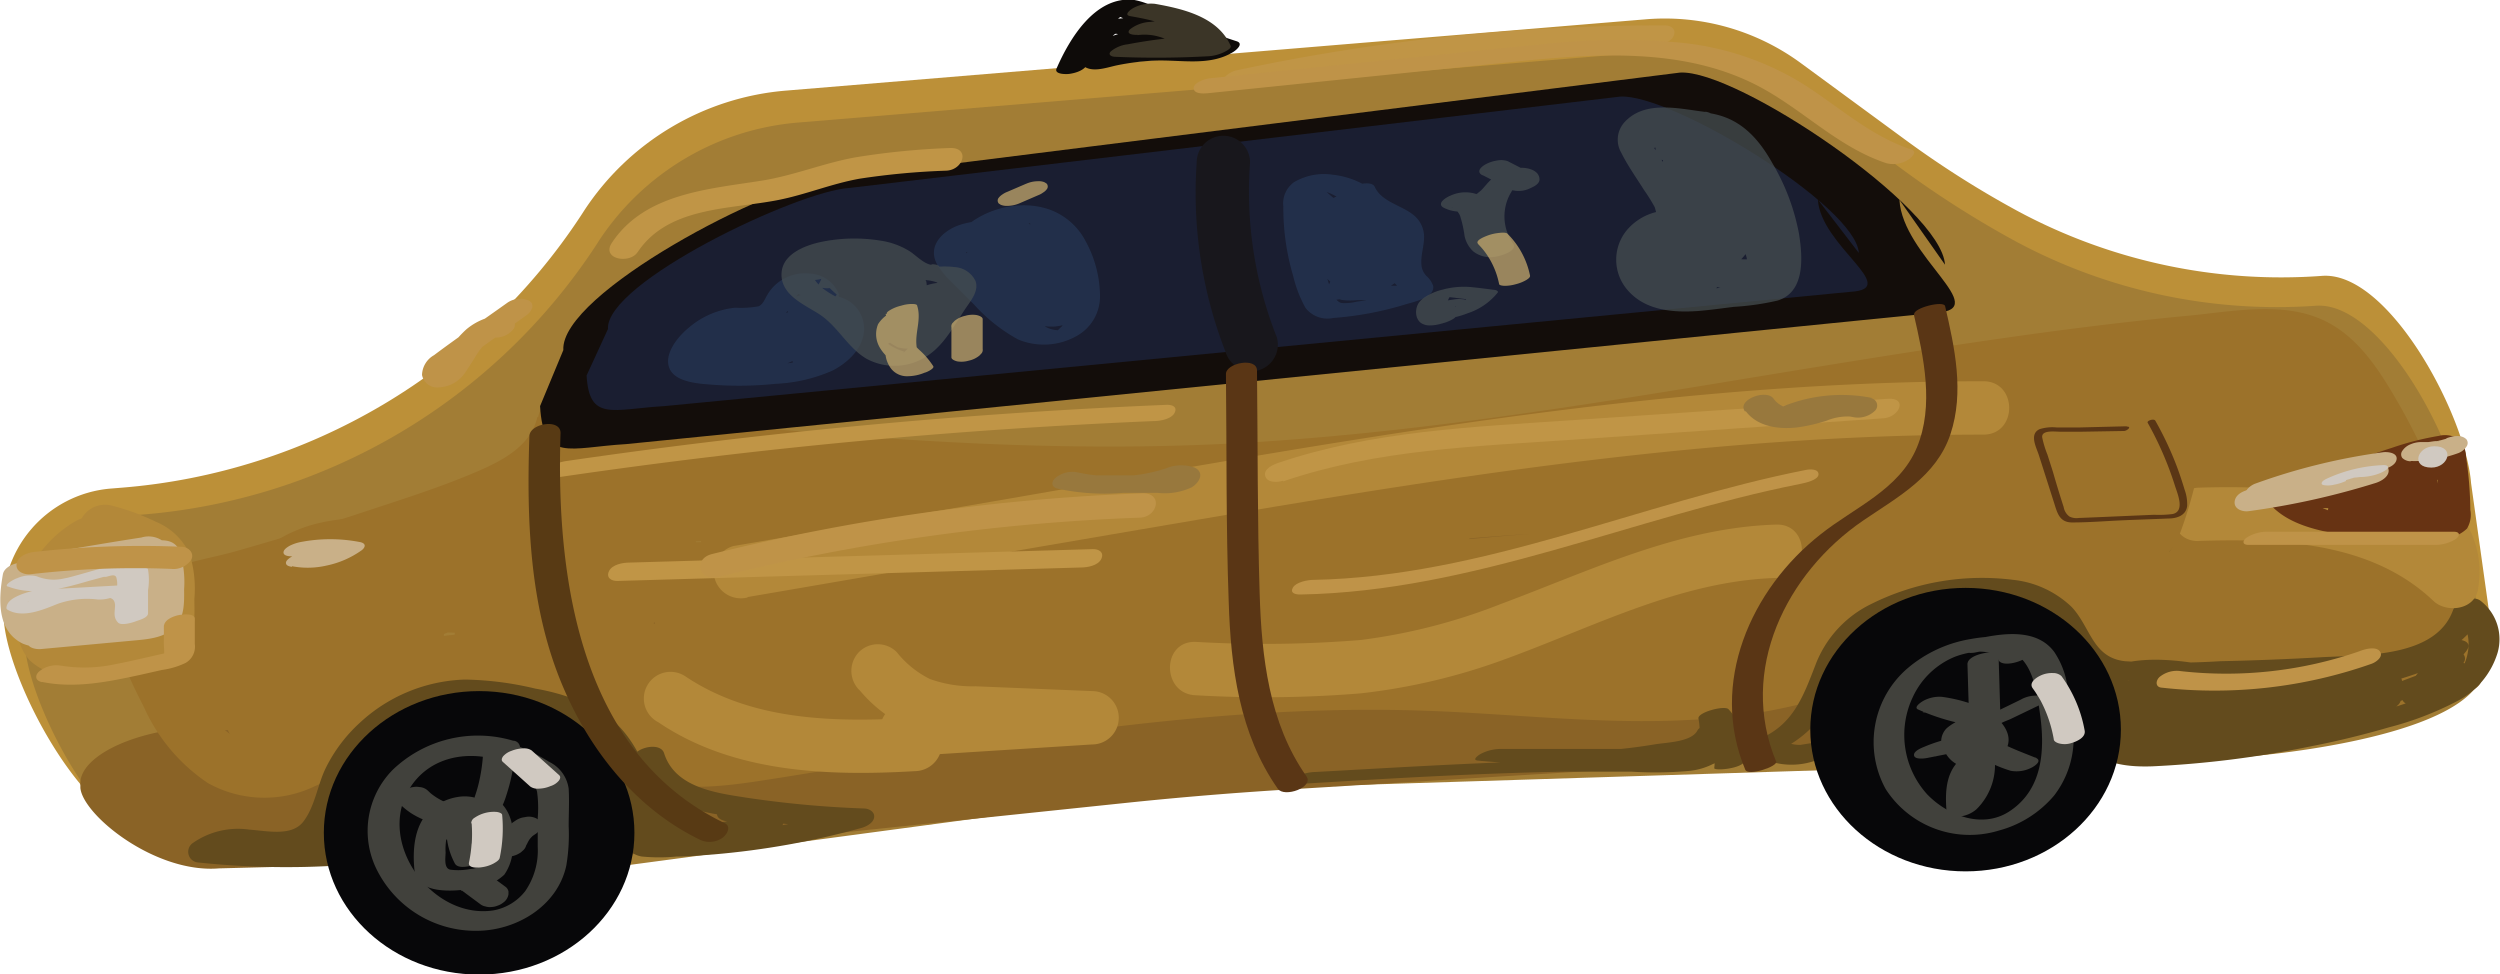 <svg id="Layer_1" data-name="Layer 1" xmlns="http://www.w3.org/2000/svg" viewBox="0 0 234.23 91.3"><defs><style>.cls-1{fill:#bc9038;}.cls-2{fill:#a27d35;}.cls-3{fill:#8a6326;}.cls-4{fill:#9c722a;}.cls-5{fill:#634b1d;}.cls-6{fill:#070709;}.cls-7{fill:#130d0a;}.cls-8{fill:#1a1e31;}.cls-9{fill:#18171c;}.cls-10{fill:#b38839;}.cls-11{fill:#5a3615;}.cls-12{fill:#673313;}.cls-13{fill:#c9b088;}.cls-14{fill:#c09546;}.cls-15{fill:#583a14;}.cls-16{opacity:0.73;}.cls-17{fill:#253654;}.cls-18{fill:#464e51;}.cls-19{fill:#c8ac6d;}.cls-20{fill:#41413c;}.cls-21{fill:#d0c9c1;}.cls-22{fill:#bf9348;}.cls-23{fill:#98783d;}.cls-24{fill:#0e0b09;}.cls-25{fill:#3b3527;}</style></defs><path class="cls-1" d="M359,232.62l-92.71,2.93a151.46,151.46,0,0,0-15.19,1.25L204.73,243a83.15,83.15,0,0,1-13.11.35L163,241.92c-6.24.52-13.88-13.5-14.43-19.73l-.05-.55a11,11,0,0,1,10-11.91l1.11-.09a56.92,56.92,0,0,0,43-25.49l.31-.48a25.07,25.07,0,0,1,18.89-11.23l80.55-6.68a21.54,21.54,0,0,1,14.54,4.1l9.73,7.14a91.55,91.55,0,0,0,10.73,6.8,52.13,52.13,0,0,0,28.34,6h0c6.29-.52,13.52,13.13,14,19.42l2,14.29C382.23,229.83,365.34,232.1,359,232.62Z" transform="translate(-148.2 -163.95)"/><path class="cls-2" d="M358.51,234.86l-91.57,2.9q-7.53.24-15,1.23l-45.83,6.14a83.58,83.58,0,0,1-13,.35l-28.31-1.43c-6.16.51-13.71-13.34-14.25-19.49l0-.54a10.87,10.87,0,0,1,9.91-11.77l1.1-.09A56.23,56.23,0,0,0,204,187l.3-.47A24.76,24.76,0,0,1,223,175.43l79.56-6.6a21.26,21.26,0,0,1,14.36,4l9.6,7.05a93.24,93.24,0,0,0,10.6,6.72,51.73,51.73,0,0,0,28,6h0c6.21-.52,13.35,13,13.86,19.17l2,14.11C381.41,232.11,364.73,234.34,358.51,234.86Z" transform="translate(-148.2 -163.95)"/><path class="cls-3" d="M358.47,232.44l-89.63,5.48q-7.36.45-14.72,1.21L209,243.85c-4.22.39-8.46.64-12.67.75l-27.6.71c-6,.5-12.77-5-13-7.54l0-.23c-.23-2.49,4.37-4.93,10.24-5.41L167,232c17-1.41,32.71-6,42.64-12.57l.32-.21c4.38-2.88,11.29-4.92,18.74-5.54l78.07-6.48a40.85,40.85,0,0,1,13.84,1l9.06,2.52c3.19.89,6.55,1.67,10,2.34a106,106,0,0,0,27.09,1.21h0c6.1-.51,12.45,4.83,12.66,7.42l1.26,5.85C381,230.22,364.56,231.93,358.47,232.44Z" transform="translate(-148.2 -163.95)"/><path class="cls-4" d="M198.55,203c-.59,2.72-3.28,4.11-5.65,5.13-3.51,1.51-7.21,2.66-10.83,3.86q-5.91,1.95-11.9,3.64c-3.29.93-8,1.37-10.06,4.47s.08,7.16,1.59,10.13a16.79,16.79,0,0,0,6,7.1,10.89,10.89,0,0,0,10,.28c3.2-1.36,5.89-3.73,9.18-4.9A18.5,18.5,0,0,1,197,232c3.69.79,6.55,3,10,4.46,3.87,1.64,7.94,1.32,12,.71,4.26-.64,8.51-1.38,12.76-2.07,16.71-2.72,33.57-5.2,50.54-4.54,8.06.31,16.11,1.28,24.19.84a53.44,53.44,0,0,0,12-1.9c3.74-1.08,7.33-2.93,11.22-3.48,3.59-.51,6.82.84,10,2.42a44.37,44.37,0,0,0,10.4,4.17c7.52,1.64,15.44.63,22.67-1.86a33.19,33.19,0,0,0,5.29-2.12,4.47,4.47,0,0,0,2.23-4.78,57.87,57.87,0,0,0-2.55-11.33,59.51,59.51,0,0,0-4.73-10.6c-1.92-3.35-4.11-6.91-7.91-8.29-3.63-1.33-8-.48-11.69-.12-4.16.39-8.31.88-12.45,1.42-8.35,1.11-16.67,2.44-25,3.8-16.42,2.7-32.84,5.51-49.46,6.6-17.2,1.14-34.38,0-51.5-1.73-4.2-.42-8.39-.88-12.59-1.33a2.53,2.53,0,0,0-2.5,2.5,2.55,2.55,0,0,0,2.5,2.5c16.52,1.78,33.09,3.56,49.73,3.55,16.27,0,32.43-2.05,48.48-4.56s31.73-5.44,47.73-7.23c3.89-.44,7.83-.94,11.74-1a7.08,7.08,0,0,1,4.59,1,13.1,13.1,0,0,1,3,3.75A54.32,54.32,0,0,1,375.1,223c.06.35.12.71.16,1.07a1.84,1.84,0,0,0,.05.53c.23.47.24-.45.31-.35l-1.78.77q-2.65,1-5.39,1.83a40.62,40.62,0,0,1-10.51,1.57,29.06,29.06,0,0,1-10.28-1.71c-3.28-1.2-6.25-3.11-9.49-4.42a18.35,18.35,0,0,0-11.13-.84c-3.7.83-7.14,2.5-10.8,3.48-7.41,2-15.18,1.72-22.77,1.28a231.35,231.35,0,0,0-24.13-.59c-8.32.36-16.59,1.32-24.82,2.48s-16.2,2.54-24.29,3.84c-3.53.57-7.32,1.36-10.81.14a31.64,31.64,0,0,1-4.62-2.4,24.89,24.89,0,0,0-5.24-2.21,24,24,0,0,0-10.8-.42,28.13,28.13,0,0,0-9.58,4.12c-2.34,1.44-5.21,3.33-8.07,2.28-2.39-.88-3.9-3.4-5-5.56a25.7,25.7,0,0,1-1.71-3.92c-.15-.44-.32-.84,0-1.18a2.94,2.94,0,0,1,1.23-.67c1.68-.62,3.51-1,5.24-1.45q2.88-.81,5.74-1.67,5.73-1.72,11.37-3.71c3.32-1.16,6.84-2.22,9.89-4a11.07,11.07,0,0,0,5.56-6.91c.68-3.14-4.14-4.48-4.82-1.33Z" transform="translate(-148.2 -163.95)"/><path class="cls-4" d="M163.53,220.55c-1.52,2.2.59,4.94,3,5,2.69.07,3.7-2.63,3.86-4.85h-5a19.46,19.46,0,0,1-.75,6.21c-.79,2.76,3.1,4.33,4.57,1.93l4-6.45-4.66-1.27a16.37,16.37,0,0,1-1.34,7.48,2.58,2.58,0,0,0,.9,3.43,2.53,2.53,0,0,0,3.42-.9l3.71-8.2L170.61,221l-2,7.66c-.58,2.25,2.54,4.48,4.18,2.44l2.43-3-4.18-2.44-1.53,5.24a2.54,2.54,0,0,0,1.75,3.08,31.4,31.4,0,0,0,23.46-3.33,2.51,2.51,0,0,0-1.26-4.65l-12.28,0,1.27,4.66A26.54,26.54,0,0,1,194,228.21l-.66-4.91a97.63,97.63,0,0,1-18.14,2.87l.67,4.91a43.86,43.86,0,0,1,11.47-2.64l-.66-4.91a35.83,35.83,0,0,1-9.43,1.85l1.26,4.66a51.35,51.35,0,0,1,9.45-4.32,2.5,2.5,0,0,0-1.33-4.82l-14.16,2.28,1.92,4.57a43.92,43.92,0,0,1,13.12-5.26,2.5,2.5,0,1,0-1.33-4.82,15.58,15.58,0,0,1-4.47-.07l1.1,4.18a17.35,17.35,0,0,1,7.71-4.19l-1.33-4.82a35.86,35.86,0,0,1-11.6,2.1l.66,4.91a15.52,15.52,0,0,1,5.59-.6L181.46,216c.17-.42.34-.18-.07-.31l.59,4.57a73.12,73.12,0,0,1,23-7.13L203,208.58a47.31,47.31,0,0,1-18,3.8c-3.12.05-6.3.05-9.21,1.34a9.35,9.35,0,0,0-5.43,6.08A2.52,2.52,0,0,0,172.8,223a55,55,0,0,0,33.61-14.13l-3.92-3a31,31,0,0,1-15,13.12l2.43,4.18a16.93,16.93,0,0,1,11-4.66l-2.16-3.76a6.4,6.4,0,0,1-3,2.64,2.57,2.57,0,0,0-1.74,3.07,2.53,2.53,0,0,0,3.07,1.75l5.91-1.48c2.66-.67,2.19-5.23-.66-4.91l-19.28,2.11a2.57,2.57,0,0,0-2.5,2.5,2.54,2.54,0,0,0,2.5,2.5l18.37.72-1.26-4.66a25.41,25.41,0,0,1-7.59,2.38c-2.79.44-2.12,5,.66,4.91l9.57-.37v-5l-7.88.71c-3.17.28-3.27,4.88,0,5l13.32.49-.66-4.91-10.27,1.46c-2.49.36-2.26,4.29,0,4.82a55.76,55.76,0,0,0,14.9,1.48v-5l-9.13.74a2.5,2.5,0,0,0,0,5,105.78,105.78,0,0,0,16.69.57l-.66-4.91-7.36,1.53c-2.39.5-2.38,4.32,0,4.83a27.68,27.68,0,0,0,9.21.46,2.58,2.58,0,0,0,2.5-2.5,2.53,2.53,0,0,0-2.5-2.5l-8.25-.15v5l6.7,0a2.5,2.5,0,0,0,0-5,71.94,71.94,0,0,0-13-.39,2.51,2.51,0,0,0-.67,4.91,12.74,12.74,0,0,0,9.68-.44c1.93-.84,1.43-4.21-.6-4.57a13.54,13.54,0,0,0-5.38.06c-2.81.6-2.1,4.88.66,4.91A135,135,0,0,0,231.25,231,2.51,2.51,0,0,0,233,228a2.55,2.55,0,0,0-3.07-1.74l-5.88.84,1.33,4.83L240,229.38c2.83-.49,2.09-4.91-.67-4.91l-34.2,0v5l30.52-1.82c3.19-.19,3.24-5,0-5l-30.17,0v5l33.23-1.43a2.51,2.51,0,0,0,2.45-2.17,2.47,2.47,0,0,0-1.79-2.74,232.23,232.23,0,0,0-27.2-3.23v5L245.9,223c3.23,0,3.2-4.83,0-5l-54.47-2.9v5l26.44-.41v-5L207,215.8a2.5,2.5,0,0,0,0,5,126.88,126.88,0,0,0,20.07.21c3.18-.22,3.26-5,0-5l-29.78.37c-3.22,0-3.22,4.94,0,5q19.65.35,39.29-.3l-.66-4.92a123.57,123.57,0,0,1-24,2.89l.66,4.92,16.68-3c2.81-.49,2.1-4.93-.67-4.91l-24.13.22v5L248.73,220l-.66-4.92a108,108,0,0,1-28.86,3.29l.66,4.91a214,214,0,0,1,23.83-4.42,2.57,2.57,0,0,0,2.5-2.5,2.52,2.52,0,0,0-2.5-2.5,330.43,330.43,0,0,1-38,1.86l.67,4.91a108.48,108.48,0,0,1,19.4-1l-1.26-4.66a48.75,48.75,0,0,1-11.09,3.34l2.44,4.18,3.41-3.72a2.52,2.52,0,0,0-2.43-4.17l-19.33,4,1.92,4.57,8.85-3.95a19.42,19.42,0,0,0,1.9-.78c0,.08-.51-.28-.47-.28a2.87,2.87,0,0,1,0,.89,5.54,5.54,0,0,1-.26,1.3h4.82l-1.11-4.42a2.53,2.53,0,0,0-4.18-1.1,25.71,25.71,0,0,0-4.63,6.51L209,222.5l-.18-6.23a2.51,2.51,0,0,0-2.17-2.45,2.47,2.47,0,0,0-2.75,1.79l-.52,3.65h4.82a49,49,0,0,1-1.14-10h-5l.35,6.79c.12,2.26,3.54,3.67,4.66,1.26l1.86-4-2.16,1.23,8.48.1v-5a74.7,74.7,0,0,1-16.16-.78l-.67,4.91,16.32-.24c2.74,0,3.5-4.29.67-4.91l-13-2.84-.67,4.91q11.5-.34,23,0l-.67-4.91-4.88,1.14c-2.74.64-2.16,5,.66,4.91L238,211.3c3.21-.09,3.22-5,0-5q-14.06,0-28.07,1.17a2.5,2.5,0,0,0,0,5,161.74,161.74,0,0,0,25-.2,2.56,2.56,0,0,0,2.5-2.5,2.52,2.52,0,0,0-2.5-2.5l-18.25,1c-3.19.17-3.24,5,0,5q18.69,0,37.34-1.29v-5L224,210.29a2.5,2.5,0,0,0,0,5,77.76,77.76,0,0,0,16.07-.14,2.57,2.57,0,0,0,2.5-2.5,2.53,2.53,0,0,0-2.5-2.5q-10.78,0-21.57.67a2.5,2.5,0,0,0,0,5A201.23,201.23,0,0,0,239,216c3.2-.13,3.23-5.07,0-5l-22.78.51c-3.22.07-3.23,5,0,5l52.3.14,14.94.05c3.22,0,3.22-5,0-5l-30-.17.67,4.91,12.47-4a2.51,2.51,0,0,0-.67-4.91A37.52,37.52,0,0,0,254,209c-2.68.78-2.2,4.93.66,4.91l25.37-.17-.67-4.91-41.09,8.64a2.52,2.52,0,0,0-1.74,3.07,2.54,2.54,0,0,0,3.07,1.75l26-4.89a2.5,2.5,0,0,0-1.33-4.83A220.48,220.48,0,0,0,240.54,218c-2.64.75-2.22,5,.67,4.91q13.28-.63,26.49-2.13a2.57,2.57,0,0,0,2.5-2.5,2.53,2.53,0,0,0-2.5-2.5A172.36,172.36,0,0,0,237,220.51c-2.67.66-2.19,5.15.66,4.91l32.45-2.77-.66-4.91-34.74,6.86a2.53,2.53,0,0,0-1.75,3.07,2.58,2.58,0,0,0,3.08,1.75l18.47-2.79-1.33-4.83-19.47,3.56c-2.75.5-2.15,5.15.67,4.91,13-1.11,25.92-2.22,38.92-2.79,12.74-.56,25.51-.42,38.24-1.18a182.64,182.64,0,0,0,21.63-2.47,2.49,2.49,0,0,0,1.79-2.74,2.55,2.55,0,0,0-2.46-2.17c-9.34-1.07-18.69.62-27.88,2.2-8.89,1.53-18.07,3.06-27.06,1.41l-.67,4.91,33-1.54a2.5,2.5,0,0,0,0-5q-26.81-1.8-53.69-2.07-7.72-.08-15.43,0c-3.23,0-3.21,4.89,0,5q27.09.91,54.2-.17,7.71-.3,15.4-.78c3.19-.19,3.24-4.92,0-5l-25.18-.56v5q24.9-.59,49.72-2.76,7-.63,14.06-1.38a2.5,2.5,0,0,0,0-5c-21.17-.35-42.41-.71-63.52,1.32q-9.08.87-18.09,2.36c-2.76.47-2.14,5.14.67,4.92a486.64,486.64,0,0,0,58.13-8.11c2.87-.58,2-4.77-.67-4.91a298.06,298.06,0,0,0-53.58,2.15,2.58,2.58,0,0,0-2.5,2.5,2.52,2.52,0,0,0,2.5,2.5c13.13-1.47,26.27-2.93,39.48-3.28a2.5,2.5,0,0,0,0-5,440.64,440.64,0,0,0-51.51,1.52,2.57,2.57,0,0,0-2.5,2.5,2.53,2.53,0,0,0,2.5,2.5,250.39,250.39,0,0,0,42-4.43c2.76-.53,2.15-5.06-.66-4.91l-12.88.68v5l45.34-4.1-.66-4.91a150.9,150.9,0,0,1-30.79,8l1.33,4.82c8.77-1.61,17.43-3.76,26.08-5.92l-1.93-4.57a71,71,0,0,1-18.4,9c-3.05,1-1.8,5.66,1.33,4.82q17.24-4.6,34.05-10.61a2.5,2.5,0,0,0-1.33-4.82l-19.75,3.55,1.33,4.82a108.43,108.43,0,0,1,17.19-5.2,2.5,2.5,0,0,0-1.33-4.82l-17.3,3.16,1.33,4.82,15.52-5.22a2.51,2.51,0,0,0-.66-4.91,89,89,0,0,0-10.71-.37l.66,4.91L341,201.29l-1.33-4.82a110.27,110.27,0,0,0-15.43,7.86,2.52,2.52,0,0,0,1.26,4.66,73.75,73.75,0,0,0,18.33-1.62l-1.93-4.57-26.64,15.07c-2.1,1.19-1.25,4.78,1.26,4.66a47.22,47.22,0,0,0,20.92-6.07c2.81-1.59.32-5.82-2.52-4.31l-11.17,5.92c-2.07,1.09-1.25,5,1.26,4.66a118.54,118.54,0,0,0,17-3.45L339,216.21a2.14,2.14,0,0,1-1.61,1.24c-1.92.49-2.64,3.7-.6,4.57a25.28,25.28,0,0,0,8.1,2,2.52,2.52,0,0,0,2.5-2.5,2.55,2.55,0,0,0-2.5-2.5l-10-.89a2.46,2.46,0,0,0-2.45,2.17,2.53,2.53,0,0,0,1.79,2.74,114.94,114.94,0,0,0,28.16,6.65,2.51,2.51,0,0,0,2.5-2.5,2.56,2.56,0,0,0-2.5-2.5,110.05,110.05,0,0,1-26.83-6.47l-.67,4.91,10,.89v-5a18,18,0,0,1-5.58-1.36l-.59,4.57a7.34,7.34,0,0,0,5.1-4.73c.69-1.83-1.37-3.56-3.08-3.08A110.39,110.39,0,0,1,325,217.73l1.26,4.66,11.17-5.93-2.52-4.31a41.69,41.69,0,0,1-18.4,5.38l1.26,4.66,26.65-15.07c2.54-1.44.78-5.15-1.93-4.57a68.31,68.31,0,0,1-17,1.44l1.26,4.66A102,102,0,0,1,341,201.29a2.5,2.5,0,0,0-1.33-4.82l-11.38,1.69c-2.81.41-2.11,5,.66,4.91a89,89,0,0,1,10.71.37l-.67-4.92-15.52,5.23a2.5,2.5,0,0,0,1.33,4.82l17.3-3.16-1.33-4.82a107.39,107.39,0,0,0-17.19,5.2,2.5,2.5,0,0,0,1.33,4.82l19.75-3.55-1.33-4.82q-16.8,6-34,10.61l1.33,4.82a75.15,75.15,0,0,0,19.59-9.52,2.51,2.51,0,0,0-1.92-4.57c-8.65,2.16-17.31,4.32-26.08,5.93a2.53,2.53,0,0,0-1.75,3.08,2.58,2.58,0,0,0,3.08,1.74,150.9,150.9,0,0,0,30.79-8.05,2.53,2.53,0,0,0,1.79-2.74,2.48,2.48,0,0,0-2.46-2.17l-45.34,4.1a2.58,2.58,0,0,0-2.5,2.5,2.52,2.52,0,0,0,2.5,2.5l12.88-.68-.67-4.91a241.82,241.82,0,0,1-40.71,4.25v5a440.64,440.64,0,0,1,51.51-1.52v-5c-13.21.35-26.35,1.81-39.48,3.28v5a298.06,298.06,0,0,1,53.58-2.15l-.66-4.91a476.92,476.92,0,0,1-56.8,7.93l.66,4.91c20.61-3.45,41.57-3.92,62.42-3.75,6,0,11.91.14,17.86.24v-5q-24.77,2.64-49.66,3.69-7.06.28-14.12.45a2.5,2.5,0,0,0,0,5l25.18.56v-5q-27.06,1.65-54.19,1.31-7.71-.1-15.41-.36v5q26.86-.18,53.72,1.18,7.71.39,15.4.91v-5l-33,1.54a2.51,2.51,0,0,0-2.45,2.17,2.47,2.47,0,0,0,1.79,2.74c19,3.47,37.33-5.61,56.27-3.43l-.66-4.91c-12.39,2.23-25,2.65-37.56,2.91-12.77.27-25.5.66-38.24,1.59-7.22.52-14.44,1.14-21.66,1.76l.66,4.91,19.47-3.55a2.54,2.54,0,0,0,1.75-3.08,2.57,2.57,0,0,0-3.08-1.75l-18.47,2.8,1.33,4.82,34.74-6.85c2.73-.54,2.15-5.16-.67-4.92l-32.45,2.77.67,4.91a166,166,0,0,1,29.39-4.57v-5q-13.2,1.5-26.49,2.13l.66,4.91a218.06,218.06,0,0,1,23.68-5.4l-1.33-4.83-26,4.9,1.33,4.82,41.09-8.64c2.79-.58,2.12-4.93-.66-4.91l-25.37.17.67,4.91a33,33,0,0,1,10.59-1.29l-.66-4.91-12.47,4c-2.64.85-2.23,4.9.66,4.92l30,.17v-5l-52.3-.15-14.94,0v5L239,216v-5a201.23,201.23,0,0,1-20.55-.19v5q10.77-.63,21.57-.67v-5a77.76,77.76,0,0,1-16.07.14v5L254,211.94a2.57,2.57,0,0,0,2.5-2.5,2.53,2.53,0,0,0-2.5-2.5q-18.64,1.32-37.34,1.29v5l18.25-1v-5a161.74,161.74,0,0,1-25,.2v5q14-1.22,28.07-1.17v-5l-18.09.49.67,4.91,4.88-1.14c2.81-.65,2.1-4.83-.66-4.91q-11.5-.33-23,0c-2.72.09-3.52,4.29-.66,4.91l13,2.84.66-4.91-16.32.24a2.5,2.5,0,0,0-2.45,2.17,2.45,2.45,0,0,0,1.79,2.74,80,80,0,0,0,17.49,1c3.19-.18,3.24-5,0-5l-8.48-.1a2.47,2.47,0,0,0-2.16,1.24l-1.86,4,4.66,1.27-.35-6.79c-.16-3.19-5-3.24-5,0a54.89,54.89,0,0,0,1.32,11.35c.51,2.29,4.46,2.48,4.82,0l.53-3.65-4.91-.67.18,6.23c.07,2.33,3.51,3.6,4.66,1.26a21.44,21.44,0,0,1,3.84-5.49l-4.18-1.11,1.12,4.42a2.52,2.52,0,0,0,4.82,0c.95-3.4.21-8.5-4.4-8.23-2.2.13-4.39,1.55-6.37,2.44l-6.63,3a2.47,2.47,0,0,0-1,3.12,2.53,2.53,0,0,0,2.94,1.45l19.34-4-2.44-4.18-3.41,3.71a2.52,2.52,0,0,0,2.43,4.18A53.88,53.88,0,0,0,227,219.22c2.42-1.07,1-4.58-1.26-4.66A115,115,0,0,0,205,215.77a2.5,2.5,0,0,0,.66,4.91,330.43,330.43,0,0,0,38-1.86v-5a225.71,225.71,0,0,0-25.16,4.6c-2.78.68-2.12,4.86.67,4.91a113.77,113.77,0,0,0,30.19-3.46c2.71-.69,2.18-5-.67-4.91l-44.29,1.35c-3.21.1-3.23,5,0,5l24.13-.22-.66-4.91-16.68,3c-2.79.5-2.11,5,.67,4.91A131.85,131.85,0,0,0,237.24,221c2.75-.61,2.15-5-.67-4.91q-19.63.64-39.29.3v5l29.78-.37v-5A126.88,126.88,0,0,1,207,215.8v5l10.88-1.12a2.57,2.57,0,0,0,2.5-2.5,2.53,2.53,0,0,0-2.5-2.5l-26.44.41c-3.24,0-3.21,4.83,0,5L245.9,223v-5l-33.78.09c-3.24,0-3.19,4.82,0,5a220.43,220.43,0,0,1,25.87,3l.67-4.91-33.23,1.43c-3.2.13-3.24,5,0,5l30.17,0v-5l-30.52,1.82c-3.18.19-3.24,5,0,5l34.2,0-.66-4.91L224,227.06a2.52,2.52,0,0,0-1.75,3.08,2.57,2.57,0,0,0,3.08,1.75l5.88-.85-1.33-4.82a127.75,127.75,0,0,1-19.74,1.25l.67,4.91a7.11,7.11,0,0,1,2.72-.06l-.6-4.57a7.71,7.71,0,0,1-5.82-.06l-.66,4.91a71.94,71.94,0,0,1,13,.39v-5l-6.7,0c-3.22,0-3.22,4.94,0,5l8.25.15v-5a23.43,23.43,0,0,1-7.88-.29v4.83l7.36-1.54c2.75-.57,2.15-5-.67-4.91a105.78,105.78,0,0,1-16.69-.57v5l9.13-.74a2.57,2.57,0,0,0,2.5-2.5,2.53,2.53,0,0,0-2.5-2.5,50.76,50.76,0,0,1-13.57-1.3v4.82L209,227a2.5,2.5,0,0,0-.67-4.91L195,221.56v5l7.88-.71a2.56,2.56,0,0,0,2.5-2.5,2.53,2.53,0,0,0-2.5-2.5l-9.57.37.67,4.91a29.59,29.59,0,0,0,8.78-2.88c2.33-1.18,1.07-4.57-1.26-4.66l-18.37-.72v5l19.28-2.11-.67-4.91-5.91,1.48,1.33,4.82a12,12,0,0,0,6-4.94,2.52,2.52,0,0,0-2.16-3.76,22.3,22.3,0,0,0-14.58,6.12c-1.71,1.63,0,5.14,2.43,4.18a36.45,36.45,0,0,0,18-15.42c1.47-2.51-1.85-4.91-3.92-3A49.59,49.59,0,0,1,172.8,218l2.41,3.17c.52-2,2.53-3,4.45-3.42,2.77-.6,5.73-.25,8.55-.47a53.67,53.67,0,0,0,17.35-4.35,2.46,2.46,0,0,0,1-3.12,2.57,2.57,0,0,0-3-1.45A77.39,77.39,0,0,0,179.46,216c-2,1-1.31,3.93.6,4.57,2.7.9,5.19-.71,6.22-3.18.67-1.61-1-3.07-2.41-3.17A20,20,0,0,0,177,215c-2.66.78-2.21,4.94.67,4.91a40.4,40.4,0,0,0,12.93-2.28c3-1.06,1.83-5.62-1.33-4.82a22.4,22.4,0,0,0-9.91,5.47c-1.27,1.2-.77,3.87,1.1,4.18a23.35,23.35,0,0,0,7.13.07l-1.33-4.82a48.09,48.09,0,0,0-14.31,5.76,2.5,2.5,0,0,0-1,3.12,2.53,2.53,0,0,0,2.94,1.45L188,225.72l-1.33-4.82A58.64,58.64,0,0,0,176,225.72c-2.06,1.2-1.27,4.8,1.27,4.66a41,41,0,0,0,10.75-2,2.51,2.51,0,0,0,1.8-2.74,2.48,2.48,0,0,0-2.46-2.17,48.79,48.79,0,0,0-12.8,2.82,2.51,2.51,0,0,0-1.79,2.74,2.47,2.47,0,0,0,2.45,2.17,105.08,105.08,0,0,0,19.47-3c2.75-.71,2.14-4.87-.67-4.91a32.28,32.28,0,0,0-14.1,3.09c-2.33,1.08-1.07,4.65,1.26,4.66l12.28,0-1.27-4.66a26.19,26.19,0,0,1-19.6,2.82l1.74,3.07,1.53-5.24c.66-2.26-2.56-4.44-4.18-2.43l-2.42,3,4.18,2.43,2-7.66a2.5,2.5,0,0,0-4.57-1.92l-3.71,8.19,4.32,2.53a21.84,21.84,0,0,0,2-10,2.52,2.52,0,0,0-4.66-1.26l-3.94,6.45,4.56,1.93a23.76,23.76,0,0,0,.93-7.54,2.5,2.5,0,0,0-5,0,2.76,2.76,0,0,0-.07.45c.16.7,2.22-1.5,2.63.38v1.33l-.09.21a2.51,2.51,0,0,0-.9-3.42,2.54,2.54,0,0,0-3.42.9Z" transform="translate(-148.2 -163.95)"/><path class="cls-4" d="M347.94,205.21a17.2,17.2,0,0,1-3.36,9.66l4.57.6a26.08,26.08,0,0,1,.36-9.28,2.51,2.51,0,0,0-4.57-1.92,10.13,10.13,0,0,1-2.44,2.62l3.93,3a11.16,11.16,0,0,1,3.49-4.49l-3-3.93a108.9,108.9,0,0,1-17,12c-2.79,1.61-.29,5.88,2.53,4.32a122.45,122.45,0,0,1,13.31-6.42l-1.92-4.57L334,212.74c-2.37,1.42-.85,5.45,1.92,4.57a70.45,70.45,0,0,0,17.19-8.17c1.42-.93,1.83-3.5,0-4.32L349,203l.9,3.42a19.51,19.51,0,0,1,3.6-3.83,2.52,2.52,0,0,0,.39-3,2.62,2.62,0,0,0-2.82-1.15l-9.82,1.76,2.43,4.18a20,20,0,0,1,10.52-4.18,17.28,17.28,0,0,1,5.37.22,2.64,2.64,0,0,1,2.22,2.92c0,2.07-1.27,4.06-2.23,5.82-1.06,1.92-2.23,3.79-3.44,5.63-.69,1.05-1.39,2.09-2.1,3.13-.27.39-.54.77-.81,1.17a3.52,3.52,0,0,0-.3.45c-.53.46-.25.48.84.08,0-.17-1.05-.7-1.21-.82l-1.37-1L348,215.55c-2.32-1.65-5.09,2-3,3.92a1.17,1.17,0,0,1,.52.88l1.24-2.15c-.76.39-1.85,1.1-2.76,1-.36,0-.19,0-.6-.23-.11-.07,0,.62.05-.11l-3.16,2.41a36.11,36.11,0,0,1,7.66,4.14,2.5,2.5,0,0,0,3-.4,70.25,70.25,0,0,0,9.77-15.62,2.59,2.59,0,0,0-.39-3,2.5,2.5,0,0,0-3-.4,79.92,79.92,0,0,1-10.89,6.6l3.42,3.43A48.64,48.64,0,0,1,359,202.37l-4.27-1.77a21.84,21.84,0,0,1-.91,8.5l4.91.66a9.31,9.31,0,0,1,2-4.74L356,203.75c.25,2.93.4,5.85.43,8.78,0,2.32,3.57,3.62,4.66,1.27l5.58-12.05a2.53,2.53,0,0,0-2.16-3.76,31.41,31.41,0,0,0-8.61,1.37c-2.28.7-2.49,4.23,0,4.82a6.71,6.71,0,0,0,3.79-.15c1.19-.4,2.3-1.14,3.53-1.44,1.83-.45,3.34,1,4,2.58,1,2.33,1,5.14,1.05,7.63a29.77,29.77,0,0,1-.53,7.3c-.37,1.53-1.14,3.58-2.89,3.78a3.72,3.72,0,0,1-3.17-1.92,3.3,3.3,0,0,1,1.16-4,4.74,4.74,0,0,1,2.26-1,4.62,4.62,0,0,1,.91,0c.21,0-.24-.26-.25-.28a2.32,2.32,0,0,1,.09.78,3.05,3.05,0,0,1-1.21,2.44,3.16,3.16,0,0,1-1.28.54c-.22,0-1.27-.14-1.38-.06l.4.86c.14.95.34,1.14.59.57a5.21,5.21,0,0,0,.67-.74c.49-.54,1-1.06,1.52-1.56a27.29,27.29,0,0,1,3.53-2.91,2.5,2.5,0,0,0-2.53-4.32l-9.58,4.58,2.53,4.31a46.68,46.68,0,0,0,12.23-12l-4.57-1.93c-1,3.07-3.63,5.53-5.69,7.93L353.59,224l4.27,1.77c-.22-2.07,1.29-3.7,2.45-5.27a50.7,50.7,0,0,0,3.63-5.65,52.08,52.08,0,0,0,5-12.92L364.72,203a46,46,0,0,1,8.46,16c.44,1.48.81,3,1.1,4.49a11.83,11.83,0,0,1,.23,1.66l-.1.39c.13-.21.16-.26.08-.16s.94,0,.94,0a9.71,9.71,0,0,0-.74-1.48,16.2,16.2,0,0,1-.65-2.29,15.89,15.89,0,0,1-.21-4.72,2.51,2.51,0,0,0-2.5-2.5,2.56,2.56,0,0,0-2.5,2.5,20,20,0,0,0,.53,6.68c.49,1.93,1.24,4.21,2.78,5.56a4.25,4.25,0,0,0,6.14-.56c1.55-1.85,1.25-4.23.82-6.44a51.63,51.63,0,0,0-10.84-22.74c-1.2-1.46-3.77-.61-4.18,1.1a46.87,46.87,0,0,1-5.1,12.86c-1.16,2-2.51,3.81-3.85,5.68s-2.52,4.19-2.27,6.63a2.55,2.55,0,0,0,1.53,2.29,2.47,2.47,0,0,0,2.73-.52l8.19-9.59c2.47-2.89,5.1-5.7,6.33-9.38a2.48,2.48,0,0,0-1.45-3,2.54,2.54,0,0,0-3.12,1,39.91,39.91,0,0,1-10.44,10.21,2.5,2.5,0,0,0,2.53,4.31l9.58-4.57-2.53-4.32a36.86,36.86,0,0,0-4.69,3.84c-1.42,1.38-3.21,3-3.56,5-.88,5,6.22,4.9,9.06,3.2,3.25-1.95,5.18-6.87,3.06-10.32s-7.71-2-10.33.14a8.26,8.26,0,0,0-2.73,9.51,8.57,8.57,0,0,0,7.94,5.24c8.64-.41,8.6-12.09,8.29-18.24-.23-4.41-1.06-9.06-4.95-11.75a7.77,7.77,0,0,0-6.05-1.2,17.37,17.37,0,0,0-3.09,1.21,3.24,3.24,0,0,1-1.93.48v4.82a26.4,26.4,0,0,1,7.28-1.19l-2.16-3.76-5.58,12,4.66,1.26c0-2.93-.18-5.85-.43-8.78a2.53,2.53,0,0,0-4.66-1.26,14.12,14.12,0,0,0-2.64,7.27c-.26,2.9,4.1,3.25,4.91.66a25.69,25.69,0,0,0,1.09-9.82c-.18-2-2.67-3.44-4.27-1.77a53.22,53.22,0,0,0-9.93,14.6,2.52,2.52,0,0,0,3.42,3.42,80.64,80.64,0,0,0,10.9-6.6l-3.43-3.42a65.82,65.82,0,0,1-9,14.61l3-.39a41.8,41.8,0,0,0-8.86-4.64c-1.6-.62-3.1.94-3.17,2.41a5.26,5.26,0,0,0,3.81,5.07c2.45.79,4.88-.27,7-1.38a2.44,2.44,0,0,0,1.24-2.16,6.26,6.26,0,0,0-2-4.41l-3,3.92a57.47,57.47,0,0,0,5.71,4c2.37,1.27,4.48.21,5.93-1.8a94.86,94.86,0,0,0,7.38-11.71c2-3.89,3.56-8.78.35-12.54-2.66-3.12-8-3.06-11.7-2.58a26,26,0,0,0-13,5.53,2.49,2.49,0,0,0-.39,3,2.59,2.59,0,0,0,2.82,1.15l9.82-1.75L349.92,199a24.26,24.26,0,0,0-4.39,4.83,2.5,2.5,0,0,0,.89,3.42l4.17,1.87v-4.32a65.48,65.48,0,0,1-16,7.67l1.93,4.57,9.83-5.91a2.5,2.5,0,0,0,1-3.12,2.47,2.47,0,0,0-2.94-1.45,132.17,132.17,0,0,0-14.52,6.92l2.53,4.32a117.5,117.5,0,0,0,18-12.78c2.12-1.83-.73-5.62-3-3.93a16.25,16.25,0,0,0-5.29,6.28,2.51,2.51,0,0,0,3.93,3,13.63,13.63,0,0,0,3.22-3.63l-4.57-1.93a33.06,33.06,0,0,0-.36,11.94,2.44,2.44,0,0,0,2.07,1.79,2.6,2.6,0,0,0,2.5-1.19,21.94,21.94,0,0,0,4-12.19c.1-3.21-4.9-3.21-5,0Z" transform="translate(-148.2 -163.95)"/><path class="cls-5" d="M207.49,235.21c1.11,3.52,4.88,4.51,8.11,5.08a96.85,96.85,0,0,0,12.49,1.3l.28-1.86a71.74,71.74,0,0,1-11.06,2.13c-1.81.2-3.62.33-5.44.4l-1.56,0c-.46,0-.55.11-.67-.22a5.34,5.34,0,0,1,0-1.55c0-.5,0-1,.05-1.51l-2.59.92c.38.28.42,1,.6,1.42a2.68,2.68,0,0,0,1,1.15,5.35,5.35,0,0,0,3.06.73,47.9,47.9,0,0,0,8.66-1.21c.75-.15,1.71-1,.89-1.68A6.4,6.4,0,0,0,217,239c-.59,0-1.53.45-1.62,1.1s.8.84,1.31.83a3.66,3.66,0,0,1,2.29,1l.89-1.68a48.26,48.26,0,0,1-7.27,1.06,2.14,2.14,0,0,1-2-.72c-.5-.8-.41-1.59-1.25-2.21-.65-.48-2.53,0-2.59.93-.09,1.68-.66,4.53,1.58,4.89a16.81,16.81,0,0,0,3.25,0c1.17,0,2.34-.11,3.5-.2a76,76,0,0,0,13.79-2.47c.47-.12,1.15-.47,1.22-1s-.48-.82-.93-.83a97.59,97.59,0,0,1-10.94-1c-2.88-.45-6.78-.92-7.81-4.18-.38-1.21-3.27-.41-2.9.78Z" transform="translate(-148.2 -163.95)"/><path class="cls-5" d="M270.1,237.39c8.25-.5,16.5-1,24.77-1.14q3.11,0,6.21,0a35.38,35.38,0,0,0,5.25-.06,6.36,6.36,0,0,0,3.7-1.56,2,2,0,0,0,0-3c-.51-.4-2.51.2-2.79.75-.56,1.11-2.92,1.12-4.06,1.32-1.5.25-3,.43-4.53.55a54.28,54.28,0,0,1-9.54-.09l-2.14,1.09,19.38,0,1.89-1.11-2,0-.47.84,2.2-.83c.42-.16,1.55-.77.46-.84l-.86,0c-.29,0-2.84.64-2.32,1,1,.76,2.71.23,3.71-.29,1.43-.76,1.49-2.05,1.27-3.52l-2.82.86a5.82,5.82,0,0,1,1.4,4.56c0,.28,2.81.05,2.9-.78a6,6,0,0,0-1.56-4.74c-.35-.39-2.91.28-2.82.87a5.6,5.6,0,0,1,.09,1.58,1.44,1.44,0,0,1-.19.72c1,.16,1.28.09.76-.22l-2.32,1,.87.05.46-.83-2.2.83c-.36.13-1.58.85-.46.83l2,0a3.73,3.73,0,0,0,2-.55c.39-.29.48-.56-.15-.56l-19.38,0a4.1,4.1,0,0,0-1.91.48c-.17.1-.84.56-.23.61a59.92,59.92,0,0,0,13-.13A64.16,64.16,0,0,0,306,234c1.41-.32,3.33-.72,4.05-2.14l-2.79.75a1.4,1.4,0,0,1,.52,1.35c-.09.7-.39,1.14-1,1.21a44.11,44.11,0,0,1-5-.06q-5.1,0-10.19.17c-6.73.22-13.45.63-20.17,1-.5,0-1.66.21-1.95.67s.26.43.67.41Z" transform="translate(-148.2 -163.95)"/><path class="cls-5" d="M316.49,235.51l1.35-.22,0-1.7a3.38,3.38,0,0,1-3-.5l-.55,1.43a10.9,10.9,0,0,0,5.46-4.8c1.28-2.42,1.54-5.3,3.83-7.08a15.06,15.06,0,0,1,6.81-2.49,14,14,0,0,1,6.77.27,6.5,6.5,0,0,1,2.61,1.67,24.71,24.71,0,0,1,2,3.29c1.52,2.29,4.28,2.35,6.77,2.36,6.59,0,13.18-.15,19.75-.63,4.67-.35,10.84-1.24,12.68-6.29l-2.6.91c1.34,1,1.35,3.1.68,4.52-.83,1.76-2.74,2.64-4.47,3.27A72.58,72.58,0,0,1,361,232.84c-2.33.36-4.68.64-7,.86-2.14.2-4.81.75-6.78-.33a3,3,0,0,1-1-4.74c1.52-1.67,4.1-1.14,6.08-.83l.28-1.53a46.37,46.37,0,0,1-13.92,4.08l-.35,1.78,13.06-2.27,0-1.7-7.67,2.08c-1.34.36-1.71,1.9,0,1.7,4.73-.55,9.44-1.34,14.1-2.34l-.44-1.63a100.5,100.5,0,0,0-12.43,4c-.9.35-1.23,1.6.05,1.58a65.59,65.59,0,0,0,13.75-1.72c1.37-.33,1.69-1.91,0-1.71A92.64,92.64,0,0,0,344.3,233c-1,.29-1.87,1.5-.33,1.71a29.43,29.43,0,0,0,12.65-1.06c.91-.28,2-1.69.33-1.71a14.14,14.14,0,0,0-5.74,1.1c-.95.39-1.19,1.5.05,1.58a28.4,28.4,0,0,0,12.63-2.08c1-.4,1.18-1.48-.05-1.58a33.86,33.86,0,0,0-12.34,1.25c-1.37.41-1.68,1.76.05,1.71A44.86,44.86,0,0,0,365,231.31c1.33-.47.87-1.69-.42-1.57q-8.32.76-16.62,1.86c-.54.07-1.55.38-1.63,1.05s.8.77,1.28.73a93.17,93.17,0,0,0,15.9-2.95c1-.27,1.94-1.66.32-1.72q-7.05-.26-14.1-.11c-.62,0-1.61.18-1.91.82s.23,1,.82,1a53.75,53.75,0,0,0,9.72-1.06c1-.21,1.87-1.62.33-1.71a82.84,82.84,0,0,0-20.79,1.4c-1,.2-1.88,1.66-.32,1.71a152.87,152.87,0,0,0,16.16-.35c.52,0,1.41-.36,1.58-.93s-.35-.86-.87-.86l-8.21,0-.71,1.79L365,228.5c.53-.05,1.41-.35,1.58-.93s-.35-.87-.87-.86a9.63,9.63,0,0,0-4.76,1.32c-1.12.66-.2,1.48.75,1.4a51.27,51.27,0,0,0,8-1.33c1.36-.34,1.69-1.88-.05-1.71a55,55,0,0,0-8.71,1.61c-1,.27-1.92,1.63-.32,1.72a47.17,47.17,0,0,0,11.49-.87c1.4-.27,1.66-1.86-.05-1.7a66.38,66.38,0,0,0-13.08,2.56c-1,.3-1.92,1.56-.33,1.71A30.92,30.92,0,0,0,371.39,230c.46-.15,1.27-.48,1.23-1.09s-.83-.68-1.27-.61a16.23,16.23,0,0,0-6.09,2.27c-1.11.71-.21,1.45.75,1.4a16.85,16.85,0,0,0,6.27-1.57c.43-.2,1.05-.63.8-1.17s-1.17-.42-1.61-.33L360.91,231c-1.4.28-1.67,1.88,0,1.7a82.56,82.56,0,0,0,9.77-1.61c1-.22,1.9-1.65.33-1.71l-1.37-.05.05,1.58,9-3.39-1.77-1a5.71,5.71,0,0,1-2.43,1.8l1.4,1.11,3-3.26a.64.64,0,0,0-.3-1.15,2.29,2.29,0,0,0-2.05.55l-2.51,2.29,2.36.61,2.81-3.43c1-1.2-1-1.34-1.78-1a35.91,35.91,0,0,1-9,2.9l.74,1.4a3.18,3.18,0,0,1,2.46-.7l.65-1.66a80.17,80.17,0,0,1-25.76,3.3c-.61,0-1.62.19-1.91.82s.24,1,.82,1a84.84,84.84,0,0,0,27.29-3.46c.61-.19,2.05-1.45.65-1.67a8.06,8.06,0,0,0-6,1.38c-.95.7-.33,1.59.75,1.4a42.76,42.76,0,0,0,10.52-3.31l-1.78-1-2.81,3.43c-1.15,1.42,1.63,1.27,2.36.61l2.5-2.3-2.35-.6-3,3.26c-.89,1,.64,1.38,1.4,1.12a9.79,9.79,0,0,0,4.35-2.82c1-1.23-1.07-1.26-1.78-1l-9,3.4c-1,.36-1.19,1.53,0,1.58l1.37,0,.33-1.71a78.29,78.29,0,0,1-9,1.46l0,1.7,10.56-2.12-.81-1.5a12.33,12.33,0,0,1-4.73,1.16l.74,1.4A10.52,10.52,0,0,1,371,230l-.05-1.7a27,27,0,0,1-11.28,1.3l-.32,1.71a61.87,61.87,0,0,1,12.29-2.41l0-1.71a40.65,40.65,0,0,1-10,.7l-.32,1.71a48.43,48.43,0,0,1,7.92-1.46l0-1.7a45.82,45.82,0,0,1-7.17,1.18l.74,1.4a3.72,3.72,0,0,1,1.84-.54l.72-1.79-19.43,1.87c-.53,0-1.41.35-1.59.93s.35.86.87.86l8.21,0,.72-1.79a147.11,147.11,0,0,1-15.43.33l-.32,1.72a76.77,76.77,0,0,1,19.26-1.23l.32-1.72a45,45,0,0,1-8.19.89l-1.09,1.8q7.07-.15,14.11.11l.32-1.71A89,89,0,0,1,348,231.6l-.35,1.78q8.29-1.09,16.62-1.87l-.42-1.57a39.41,39.41,0,0,1-11.92,2.18l0,1.7a29.7,29.7,0,0,1,10.81-1.09l-.05-1.58a23.05,23.05,0,0,1-10.35,1.65l0,1.58a8.56,8.56,0,0,1,3.46-.66l.33-1.71a26,26,0,0,1-11.13.89l-.33,1.71a86.38,86.38,0,0,1,13.6-2.71l0-1.7a58.59,58.59,0,0,1-12.23,1.55l.05,1.58a93.85,93.85,0,0,1,11.68-3.73c.47-.12,1.4-.57,1.23-1.2s-1.21-.52-1.67-.43c-4.4.95-8.84,1.67-13.31,2.19l0,1.71,7.68-2.08c.46-.13,1.26-.5,1.23-1.09s-.84-.69-1.28-.61l-13.06,2.26c-.54.1-1.55.37-1.63,1.05s.8.79,1.28.73a51.55,51.55,0,0,0,15.46-4.5c.57-.27,1.44-1.35.27-1.53-3.85-.61-9.36-.86-11.23,3.49a3.9,3.9,0,0,0,1.18,4.64c1.66,1.38,3.84,1.59,5.92,1.52a95,95,0,0,0,14.84-1.87q3.7-.72,7.33-1.78a29.75,29.75,0,0,0,6.33-2.42,7.55,7.55,0,0,0,3.86-4.56,4.55,4.55,0,0,0-1.59-4.88c-.74-.58-2.3.1-2.59.9-1.65,4.5-8.53,4.16-12.36,4.39q-4.71.27-9.45.37a71.75,71.75,0,0,1-8.92,0c-3.05-.34-3.22-3.21-5-5.09a9.36,9.36,0,0,0-5.53-2.54,23.25,23.25,0,0,0-13.22,2.26,10.46,10.46,0,0,0-5.25,5.73c-1.14,2.95-2.1,5.61-5.23,6.91-.53.23-1.29,1-.54,1.43a6.74,6.74,0,0,0,5.69.64c.47-.15,1.27-.49,1.24-1.09s-.84-.69-1.28-.62l-1.35.22c-.54.09-1.55.37-1.63,1.05s.8.81,1.28.73Z" transform="translate(-148.2 -163.95)"/><path class="cls-5" d="M209.92,239.82c-1-3.72-2.33-7.53-5.92-9.51a20.21,20.21,0,0,0-5.63-1.84,30.17,30.17,0,0,0-6.62-.85,15.13,15.13,0,0,0-9.85,4.06,14.3,14.3,0,0,0-3.19,4.25c-.77,1.58-1,3.58-2.09,5s-3.42.86-5.06.75a7.38,7.38,0,0,0-5.33,1.28,1,1,0,0,0,.48,1.79,78,78,0,0,0,12.51.33,1.69,1.69,0,0,0,1.59-1.2,3,3,0,0,0-.75-2.74c-.94-1-3.68.21-2.65,1.3a1.56,1.56,0,0,1,.45,1.64l1.59-1.21a72.19,72.19,0,0,1-11.76-.3l.48,1.79c1.07-.85,2.66-.48,3.92-.36a10.19,10.19,0,0,0,4.46-.34c3.44-1.27,3.62-4.83,5.11-7.67a11.76,11.76,0,0,1,7.24-5.79,12.79,12.79,0,0,1,5.44-.11,36.92,36.92,0,0,1,5.68,1.25,8.51,8.51,0,0,1,4.8,3.52,20.67,20.67,0,0,1,2.2,5.75c.38,1.39,3.28.61,2.9-.78Z" transform="translate(-148.2 -163.95)"/><ellipse class="cls-6" cx="44.89" cy="78.03" rx="14.55" ry="13.28"/><ellipse class="cls-6" cx="184.16" cy="68.36" rx="14.55" ry="13.28"/><path class="cls-7" d="M305.61,170.75l-79.73,10c-5.32.31-25.21,10.69-24.9,16L198.8,202c.31,5.33,2.73,3.87,8.06,3.56L329.6,193.25c5.33-.31-3.13-5.26-3.44-10.58l4.27,6.08C330.13,183.43,310.94,170.44,305.61,170.75Z" transform="translate(-148.2 -163.95)"/><path class="cls-8" d="M300,173l-72.22,8.56c-4.82.27-22.87,8.86-22.62,13.22l-2,4.35c.25,4.35,2.44,3.15,7.27,2.87l111.15-10.71c4.83-.28-2.8-4.29-3.06-8.64l3.84,5C322.08,183.23,304.78,172.71,300,173Z" transform="translate(-148.2 -163.95)"/><path class="cls-9" d="M260.32,179.17a41,41,0,0,0,2.7,17.74,2.56,2.56,0,0,0,3.07,1.74,2.51,2.51,0,0,0,1.75-3.07,37,37,0,0,1-2.52-16.41,2.5,2.5,0,0,0-5,0Z" transform="translate(-148.2 -163.95)"/><path class="cls-10" d="M218.24,219.89c15.09-2.59,30.17-5.21,45.26-7.77s29.95-4.89,45.06-6.25c8.47-.76,17-1.2,25.47-1.2,3.22,0,3.22-5,0-5-30.74,0-61.1,5.77-91.29,11l-25.83,4.44a2.52,2.52,0,0,0-1.74,3.08,2.55,2.55,0,0,0,3.07,1.74Z" transform="translate(-148.2 -163.95)"/><path class="cls-10" d="M157.46,216a22.14,22.14,0,0,1,2.23.7c.65.25-.46-.22.18.08.19.09.39.17.58.27.35.17.68.37,1,.55.52.27-.38-.35.05,0s-.26-.43,0,.06c-.24-.43-.13-.25-.07-.09.19.54,0-.53,0,0,0,.86,0,1.71,0,2.56,0,.37,0,.74,0,1.1a2.15,2.15,0,0,1,0,.57c.31-.9-.28.48.08-.36-.2.48.36-.37,0,0,0,0,.42-.41.11-.12l-.15.08c.34-.14.39-.16.13-.06s-.43.14-.64.19c-.36.1-.72.18-1.09.25l-.65.12c-.08,0-.81.11-.21,0a21.82,21.82,0,0,1-2.55.16c-.4,0-.81,0-1.22,0l-.61,0c-.5,0,.16,0,.16,0a2.83,2.83,0,0,1-.5-.13l.29.13c-.23-.14-.19-.1.11.11-.33-.27.15.26.2.37-.19-.45,0,.48,0,0a9.19,9.19,0,0,1,0-1.05,1.46,1.46,0,0,1,0-.35l-.05.32.06-.35a8.85,8.85,0,0,1,.27-1c0-.12.07-.22.11-.34l0,.12.15-.32c.13-.26.28-.52.43-.77s.19-.37.3-.43l-.18.23a2,2,0,0,1,.22-.27,6.05,6.05,0,0,1,.61-.63c.09-.09.27-.31.39-.35-.27.21-.3.23-.08.07a3.13,3.13,0,0,1,.3-.2c.13-.08.28-.15.41-.24.28-.19-.54.13,0,0l.18-.05c.28-.07.24-.07-.11,0h.18c.29,0,.25,0-.11,0,0,.07.32,0,.35.1l-.25-.12.33.17a1.72,1.72,0,0,1,.48.31c-.26-.21-.28-.22-.06,0l.2.18c.11.1.22.21.32.32a2.91,2.91,0,0,1,.24.27c-.2-.27-.22-.29-.06-.07,0,.07.29.39.27.47l-.11-.28c0,.11.07.22.1.33.18.5,0-.53,0,0,.07-.39.08-.45,0-.18.16-.32.18-.37,0-.13.06-.07.4-.38.09-.12s-.16.15.13-.08l-.29.18-.14.07c-.25.12-.2.1.13-.05-.07.1-.41.15-.54.18l-.2.05c-.29,0-.26,0,.07,0h-.41c.32,0,.36,0,.13,0l.31.13c-.18-.12-.18-.11,0,0s.17.13,0,0a1.08,1.08,0,0,1,.34.57c.29,1.19-.85,1.77-1.86,1.61a2.56,2.56,0,0,0,3.07-1.75,2.53,2.53,0,0,0-1.74-3.08,3.56,3.56,0,0,0-4.27,2.47,3.92,3.92,0,0,0,1.65,4.32c2.27,1.64,5.94.53,7.54-1.55,1.82-2.35.61-5.51-1.43-7.28a7,7,0,0,0-4-1.88,5.92,5.92,0,0,0-3.72,1.09,11.11,11.11,0,0,0-4.23,5.44c-.81,2.15-1.12,5.4.58,7.2a5.52,5.52,0,0,0,3.76,1.46,21,21,0,0,0,3.55,0c2.53-.24,5.78-.56,7.36-2.84.89-1.27.76-2.9.75-4.37a11,11,0,0,0-.45-4.24,6,6,0,0,0-3.17-3,21.33,21.33,0,0,0-4.09-1.5,2.5,2.5,0,1,0-1.33,4.82Z" transform="translate(-148.2 -163.95)"/><path class="cls-10" d="M260.23,229.09a111.06,111.06,0,0,0,15.48-.18,57.44,57.44,0,0,0,13.61-3.24c8.23-3,16.36-7.3,25.29-7.57,3.21-.1,3.23-5.1,0-5-9.17.28-17.38,4.31-25.82,7.45a54.23,54.23,0,0,1-13.08,3.36,111.06,111.06,0,0,1-15.48.18c-3.22-.12-3.21,4.89,0,5Z" transform="translate(-148.2 -163.95)"/><path class="cls-11" d="M263.06,199c.08,7.11,0,14.23.26,21.33.19,6.12,1,12.39,4.6,17.52.61.86,3.41-.14,2.68-1.17-3.51-5-4.2-11.2-4.38-17.12-.22-7-.17-13.93-.25-20.89,0-1.29-2.92-.71-2.91.33Z" transform="translate(-148.2 -163.95)"/><path class="cls-10" d="M209.88,231.62c7,4.74,15.87,5.06,24.06,4.58a2.55,2.55,0,0,0,2.5-2.5,2.53,2.53,0,0,0-2.5-2.5c-7.35.43-15.21.36-21.54-3.89a2.5,2.5,0,1,0-2.52,4.31Z" transform="translate(-148.2 -163.95)"/><path class="cls-10" d="M228.7,228.57a13.1,13.1,0,0,0,4.12,3.32,14.7,14.7,0,0,0,5.7,1.31c4,.23,8,.33,12,.5v-5l-17.37,1.1a2.55,2.55,0,0,0-2.5,2.5,2.53,2.53,0,0,0,2.5,2.5l17.37-1.1a2.5,2.5,0,0,0,0-5l-10.93-.45a11.76,11.76,0,0,1-4.26-.68,9.18,9.18,0,0,1-3.12-2.53,2.5,2.5,0,0,0-3.53,0,2.54,2.54,0,0,0,0,3.53Z" transform="translate(-148.2 -163.95)"/><path class="cls-10" d="M354.19,214.63c7.58-.23,16.15.05,22,5.62,1.22,1.17,3.89.85,4.18-1.1a9,9,0,0,0-1-6c-1.56-2.82-5.88-.3-4.31,2.52a3.48,3.48,0,0,1,.49,2.16l4.18-1.11c-6.84-6.54-16.51-7.35-25.51-7.08-3.21.1-3.22,5.1,0,5Z" transform="translate(-148.2 -163.95)"/><path class="cls-4" d="M349.46,205.82a40.4,40.4,0,0,1-2,7.15h4.82a13.7,13.7,0,0,1-.28-1.42l.09.66a12.9,12.9,0,0,1,0-3.4l-.09.66a13.54,13.54,0,0,1,.31-1.54,2.5,2.5,0,0,0-4.82-1.33,15.18,15.18,0,0,0,0,7.69,2.51,2.51,0,0,0,2.41,1.84,2.93,2.93,0,0,0,1.26-.34,2.7,2.7,0,0,0,1.15-1.5,40.06,40.06,0,0,0,2-7.14,2.7,2.7,0,0,0-.26-1.93,2.48,2.48,0,0,0-3.42-.89,2.41,2.41,0,0,0-1.14,1.49Z" transform="translate(-148.2 -163.95)"/><path class="cls-11" d="M327.51,193.41c.92,4,1.93,8.54.28,12.48s-5.84,5.6-9,8.11c-6.58,5.16-10.46,14-7.07,22.07.26.63,3.08-.32,2.89-.77-3.56-8.55.94-17.66,8.17-22.59,3.23-2.2,6.84-4.12,8.16-8.08s.39-8.13-.5-12c-.13-.55-3,.17-2.9.78Z" transform="translate(-148.2 -163.95)"/><path class="cls-11" d="M347.43,203.89,343,204l-2.1,0a4,4,0,0,0-1.61.16c-1,.47-.29,1.72-.06,2.45l1.37,4.29c.33,1,.48,2,1.75,2,1.48,0,3-.12,4.47-.19s3-.11,4.52-.18c.79,0,1.66-.26,1.78-1.17a4,4,0,0,0-.25-1.56c-.22-.74-.46-1.46-.73-2.18a31,31,0,0,0-2-4.25c-.13-.24-.83,0-.72.19a31.28,31.28,0,0,1,2.54,5.85c.23.75,1,2.43-.2,2.7a10.05,10.05,0,0,1-1.74.07l-1.87.08-3.46.15-1.73.07a1.49,1.49,0,0,1-.86-.13,1.38,1.38,0,0,1-.55-.89c-.35-1.09-.69-2.19-1-3.28l-.52-1.63a9.32,9.32,0,0,1-.49-1.61c-.1-.75,1.27-.53,1.76-.54l1.84,0,4.06-.07c.27,0,.77-.42.28-.41Z" transform="translate(-148.2 -163.95)"/><path class="cls-12" d="M374.81,205.4a86.18,86.18,0,0,1-13.26,3.91c-.46.09-1.58.59-1.17,1.22,1.48,2.3,4.46,3.05,7,3.47a35.06,35.06,0,0,0,5,.43,40.78,40.78,0,0,0,4.82-.06,3.2,3.2,0,0,0,2.14-.9,2.52,2.52,0,0,0,.31-1.75,35.65,35.65,0,0,0-.4-4.95,2.68,2.68,0,0,0-.56-1.6,2.42,2.42,0,0,0-2-.38,27,27,0,0,0-4.42,1.13,43.17,43.17,0,0,0-9.56,4.35c-.49.3-.92,1,0,1.13,4.16.44,8.7-.39,12.58,1.51l2.05-1.42c-3-.44-6-.73-9-.9a2.65,2.65,0,0,0-1.73.57c-.25.23-.5.72,0,.88a24.51,24.51,0,0,0,7.79,1.1l1.16-1.55a8.59,8.59,0,0,1-5.16-1.47l-.79,1.09a19,19,0,0,1,3.82-1.2c.38-.08,1.18-.4,1.26-.87s-.52-.58-.87-.58q-3.51,0-7-.15v1.32a14.81,14.81,0,0,1,3.9-1.25c.23,0,2.35-.77,1.56-1.3a3,3,0,0,0-3.72.67c-.74.84,1.23.74,1.53.68l4.87-1.05.43-.09c-.34-.14-.49-.08-.45.17a7,7,0,0,1-.48.67c-.28.28-.58.55-.86.82l-.43.41c-.29.24-.29.26,0,.08l1.46-.2-.2,0,.45.2c-.62-.52-.29-1.82.22-2.33l-2.5.35a9.38,9.38,0,0,1,1.48,4.23l2.79-.94a5.41,5.41,0,0,1-1.51-1.65,1.85,1.85,0,0,1-.24-.68.9.9,0,0,1,.06-.46c-1.37-.21-1.83-.06-1.36.43.34-.11.39-.15.17-.11a1.85,1.85,0,0,1-.41,0,3.36,3.36,0,0,1-.7-.09,4.5,4.5,0,0,1-1.86-.91l-1.17,1.23,2.44-.7c.39-.11,1.43-.48,1.27-1.06s-1.27-.39-1.63-.28l-2.44.69c-.22.06-1.81.72-1.17,1.23a6.69,6.69,0,0,0,4.5,1.43c1,0,4.56-.57,3.85-2.32s-3.49-.64-4.18.44c-.92,1.44.62,3.07,1.68,3.89.64.49,2.91.11,2.8-.94a9.91,9.91,0,0,0-1.68-4.56c-.42-.63-2.11,0-2.5.36-.81.83-1.94,3-.51,3.89,1.76,1.06,3.85-1.3,4.9-2.43.4-.42.86-1.07.64-1.68-.27-.76-1.36-.75-2-.66-2,.27-4.08.86-6.08,1.29l1.52.68-1.67.42,1.57-1.3a20.36,20.36,0,0,0-5.45,1.67c-.3.14-.92.41-.89.83s.54.47.87.49q3.51.15,7,.14l.4-1.45a23.4,23.4,0,0,0-4.57,1.46c-.22.1-1.34.73-.79,1.1a11.07,11.07,0,0,0,6.69,1.92,2.42,2.42,0,0,0,1.92-.77c.34-.56-.29-.79-.76-.78a21,21,0,0,1-6.63-.9l-1.73,1.45c2.81.16,5.6.44,8.39.84a2.72,2.72,0,0,0,1.92-.45c.34-.25.68-.7.14-1-4.11-2-8.72-1.19-13.11-1.66V211a37.27,37.27,0,0,1,8.29-3.81c.74-.24,1.49-.45,2.24-.64l.85-.2.41-.09c-.33-.1-.39,0-.17.16,0,.28.17.65.21.94s.12.85.17,1.27c.1.85.17,1.7.21,2.56,0,.42,0,.85,0,1.28,0,.21,0,.43,0,.64-.14.59.26.49,1.21-.29a4.92,4.92,0,0,0-1.27,0l-1.26,0a41.21,41.21,0,0,1-4.72-.18c-2.71-.28-6-.8-7.64-3.28l-1.17,1.22a91.36,91.36,0,0,0,14-4.16c.38-.15,1.17-.61.79-1.1s-1.49-.16-1.91,0Z" transform="translate(-148.2 -163.95)"/><path class="cls-13" d="M175.56,217a7.82,7.82,0,0,0,3.23-.06,8.7,8.7,0,0,0,3.26-1.41c.14-.09.37-.32.31-.52s-.35-.26-.53-.29a14.53,14.53,0,0,0-5.38,0,3.94,3.94,0,0,0-1.1.36c-.18.1-.5.3-.57.52-.17.57.95.49,1.2.44l.57-.09.31,0c.28,0-.3,0,0,0s.74,0,1.11,0c0,0,.34,0,.16,0h.19l.54,0a11.24,11.24,0,0,1,1.14.18l-.22-.81c-.07,0-.37.22-.05,0l-.2.12-.23.12c-.3.15.27-.1,0,0l-.21.09-.14,0,.16,0-.22.06-.15,0,.2,0-.49.07c.45-.06.08,0,0,0h-.23c-.26,0,.25,0,0,0l-.3,0a4.51,4.51,0,0,1-.53-.09,2.76,2.76,0,0,0-1.07.11,2.71,2.71,0,0,0-1,.44c-.15.12-.38.3-.32.52s.36.26.54.3Z" transform="translate(-148.2 -163.95)"/><path class="cls-13" d="M151.28,217.77l5.17-.86,2.45-.41,1.36-.22a3.89,3.89,0,0,1,1.21-.17l-.6-.16c.24.16.31,1,.37,1.24a11.22,11.22,0,0,1,.24,1.41,10,10,0,0,1,.08,1.45,10.33,10.33,0,0,0-.11,1.45l0,.14a1.14,1.14,0,0,1,.34-.15c.15-.14,0,0-.2-.05-.46,0-.91-.06-1.36-.06a16.56,16.56,0,0,0-3.3.33,23.89,23.89,0,0,0-2.74.81c-.71.23-1.38.46-2-.05-1.48-1.18-1.08-3.41-.8-5l-2.79.75a2,2,0,0,1,.56,1.41c0,1.39,2.66.73,2.92-.3a4,4,0,0,1,.24-.76c0-.08.2-.28.19-.35a.76.76,0,0,1-.63.12c-.1,0-.1,0,0,.09a1.61,1.61,0,0,1,0,.58,2.5,2.5,0,0,1-.73,1,5.29,5.29,0,0,0-.95,1.25c-.23.46,0,.82.5,1a2.36,2.36,0,0,0,1.79-.34,9.06,9.06,0,0,1,3.47-1.11l-1.17-.32.08.05c.18-.2.5-.22.14-.22a6.89,6.89,0,0,0-1.18.25l-2.22.48c-.44.1-1.17.47-1.24,1s.49.75.92.77a61.52,61.52,0,0,0,8.26-.24l.34-1.82-5,.84.06,1.75,5.68-1.54c.46-.12,2-1.13.91-1.6a6.46,6.46,0,0,0-4.6-.25l.83,1.54,6.8-2.62c.38-.15,1-.6.85-1.09s-.87-.57-1.29-.53a47.09,47.09,0,0,0-7.25,1.3l1.41,1.16a4,4,0,0,1,2.06-1l-1.15-1.36a8.54,8.54,0,0,1-3.91,1.34l.76,1.44a11.36,11.36,0,0,1,3.66-1.92l-.44-1.68a14.32,14.32,0,0,1-4.84.87l.07,1.63a39.36,39.36,0,0,1,4.07-1.58c.67-.21,1.35-.41,2-.59l1.16-.29c.17,0,.34-.09.52-.12l.17,0c.06,0,.06,0,0,0l-.47-.27c.42.35.41,1.14.47,1.65a14,14,0,0,1,.11,2.15c0,.35,0,.7-.05,1.05a4.34,4.34,0,0,0-.15.85c-.11.08-.13.13-.06.14s.19-.07-.06,0l-.73.07-9.08.84c-.57,0-1.53.4-1.63,1.06s.82.81,1.29.76l8.8-.81c1.33-.12,2.87-.27,3.82-1.34.82-.92.78-2.3.77-3.46a9.34,9.34,0,0,0-.47-3.68c-.67-1.42-2.64-.8-3.81-.53a44.79,44.79,0,0,0-7.89,2.7c-.37.16-.88.51-.85,1s.53.65.92.65a18.75,18.75,0,0,0,6.35-1c.49-.17,1.39-.55,1.23-1.23s-1.22-.58-1.67-.45a15.42,15.42,0,0,0-5.07,2.55c-.32.24-.69.59-.47,1s.82.45,1.22.42a13.6,13.6,0,0,0,6.1-2.12c.37-.23.73-.71.42-1.12s-1.11-.33-1.57-.24a8.09,8.09,0,0,0-4,2,.65.65,0,0,0-.05,1,1.73,1.73,0,0,0,1.46.16,40.6,40.6,0,0,1,6.47-1.15l-.44-1.62L156.58,220c-.44.17-1.06.68-.8,1.2s1.16.49,1.62.35a2.47,2.47,0,0,1,1.87.09l.92-1.6-5.68,1.54c-.48.13-1.26.51-1.23,1.11s.83.72,1.28.64l5-.84c.57-.09,1.53-.37,1.62-1.06s-.81-.81-1.28-.76a57.26,57.26,0,0,1-7.52.22l-.31,1.76c1.19-.26,2.42-.46,3.6-.78.92-.24,2.5-1,2.06-2.26s-2.55-.57-3.44-.34a14.54,14.54,0,0,0-3.64,1.52l2.29.61c.42-.82,1.27-1.31,1.67-2.16a1.8,1.8,0,0,0-.55-2.44,3.38,3.38,0,0,0-3.32.3,3.94,3.94,0,0,0-1.59,2.52l2.92-.3a3.17,3.17,0,0,0-.81-2.31c-.65-.72-2.62-.23-2.79.75-.4,2.27-.6,5.31,1.88,6.5a5.77,5.77,0,0,0,4.17,0,17.1,17.1,0,0,1,3.8-1c1.3-.12,2.65.22,3.92-.12a2.72,2.72,0,0,0,2.23-2.62,13.59,13.59,0,0,0-.3-4.12,3.78,3.78,0,0,0-.64-1.71,2.3,2.3,0,0,0-2.08-.38c-3.27.5-6.53,1.08-9.8,1.62-.57.1-1.53.37-1.62,1.06s.81.85,1.28.77Z" transform="translate(-148.2 -163.95)"/><path class="cls-13" d="M360.69,210.58A50.55,50.55,0,0,1,371.1,208c.55-.07,1.53-.36,1.64-1s-.84-.73-1.26-.68a57.69,57.69,0,0,0-12,2.95c-.43.16-1.17.72-.76,1.22s1.43.25,1.92.07Z" transform="translate(-148.2 -163.95)"/><path class="cls-13" d="M374.07,207.14a11.23,11.23,0,0,0,2.09-.12,12.92,12.92,0,0,0,2.37-.62,1.57,1.57,0,0,0,.76-.61.56.56,0,0,0,0-.67c-.49-.51-1.37-.3-1.93-.09l.11,0-.2.06-.36.1-.39.09c-.3.06.38-.06.13,0l-.19,0c-.26,0-.52.07-.79.09h-.18c-.26,0,.37,0,.12,0h-.43a2.6,2.6,0,0,0-1.14.21,1.63,1.63,0,0,0-.76.61.56.56,0,0,0,0,.67,1.15,1.15,0,0,0,.79.31Z" transform="translate(-148.2 -163.95)"/><path class="cls-13" d="M358.9,211.84a72,72,0,0,0,11.88-2.64c.55-.17,1.38-.65,1.19-1.35s-1.17-.75-1.71-.58a67.81,67.81,0,0,1-11.08,2.51c-.63.08-1.52.41-1.61,1.15s.78,1,1.33.91Z" transform="translate(-148.2 -163.95)"/><path class="cls-14" d="M206.07,218.38l43.4-1.26c.6,0,1.61-.17,1.91-.8s-.23-.94-.8-.92l-43.41,1.26c-.6,0-1.61.17-1.91.8s.23.94.81.92Z" transform="translate(-148.2 -163.95)"/><path class="cls-14" d="M268.43,209.05c8.75-3,18.09-3.28,27.23-3.91l29-2c1.52-.1,2.34-2,.34-1.82l-29.52,2c-9.24.63-18.67,1-27.52,4-.47.16-1.4.56-1.22,1.23s1.21.6,1.67.44Z" transform="translate(-148.2 -163.95)"/><path class="cls-14" d="M207.94,187.58c2.87-4.3,8.66-4,13.17-4.89,2.59-.51,5-1.53,7.64-2a69,69,0,0,1,8.13-.75c1.63-.09,2.23-2.23.26-2.12a70.73,70.73,0,0,0-8.72.86c-3,.53-5.82,1.71-8.82,2.19-5,.8-11,1.18-14.08,5.84-1,1.53,1.68,2,2.42.86Z" transform="translate(-148.2 -163.95)"/><path class="cls-14" d="M264.5,172.15a183.4,183.4,0,0,1,38.6-4c.61,0,1.61-.18,1.9-.82s-.23-1-.82-1a190.48,190.48,0,0,0-40.12,4.21c-.48.1-1.39.58-1.23,1.2s1.21.53,1.67.43Z" transform="translate(-148.2 -163.95)"/><path class="cls-14" d="M200.8,208.62a538.34,538.34,0,0,1,55.53-5.22c.57,0,1.63-.19,1.92-.77s-.24-.77-.76-.75a546.64,546.64,0,0,0-56.26,5.27c-.42.06-1.63.36-1.66.93s.8.6,1.23.54Z" transform="translate(-148.2 -163.95)"/><path class="cls-15" d="M197.8,204.8c-.27,7.91,0,16.14,3.17,23.54,2.55,6,6.87,11.43,12.86,14.31a2.11,2.11,0,0,0,2.07-.21c.4-.29.86-1.05.19-1.37-13.62-6.53-15.82-23.11-15.37-36.55,0-1.39-2.88-.9-2.92.28Z" transform="translate(-148.2 -163.95)"/><g class="cls-16"><path class="cls-17" d="M226.83,191.58a3.09,3.09,0,0,0-2.82-2,4.07,4.07,0,0,0-3.92,2c-.23.38-.4.91-.83,1.07a9.19,9.19,0,0,1-2.17.13,7.92,7.92,0,0,0-4.38,1.89c-1,.82-2.37,2.49-1.77,3.83s2.95,1.41,4.23,1.51a32.65,32.65,0,0,0,5.68-.1,14.74,14.74,0,0,0,5.37-1.25c1.45-.75,2.88-2.1,2.94-3.84a3.08,3.08,0,0,0-3.06-3.14,2.07,2.07,0,0,0-1.9.84,7,7,0,0,0-.71,2.32l2.79-.75a1.32,1.32,0,0,1-.43-1c0-.6-1.12-.59-1.49-.52-.56.1-1.29.42-1.42,1l-.3,1.44,2.91-.53a8.28,8.28,0,0,1-.63-2.39c-.13-1.12-2.91-.49-2.91.53v2.7l2.91-.53-.06-1.42-2.9.78.48,1.51.08-.49a3.36,3.36,0,0,1-3.53,1.27l.6.75a.86.86,0,0,1,.39-.81c.1-.07.23-.1.32-.16a.41.41,0,0,0,.21-.05c-.33-.15-.45-.1-.38.16l.08-.5c.15-.39,1.1-.36.32-.31-.2,0-.4,0-.6,0a6.46,6.46,0,0,1-1.45-.24l.33,1.24a6.2,6.2,0,0,1,5.58-1.46l.25-1.64a14.54,14.54,0,0,1-6.93,1.68l.66,1.29a1.06,1.06,0,0,1,.23-.19c.23-.15,0-.15-.58,0,0,0,.24.24.19.15s.27-.07,0,0a1,1,0,0,0-.23.05s.07.08.08.07-.23-.09-.06-.05-.5,0,0,0c0,0,0,0,0,0,.21,0,.25,0,.11,0a.26.26,0,0,1-.23-.09l.56-.5h0c.06.06,0,.05-.24,0l-.34-.16-1.72.54a.61.61,0,0,1,.07.1c-.22.14.39.12-.17.18a5.34,5.34,0,0,1-1.44,0l.51,1c.28-.57.8-.68,1.38-.84,1.07-.28,2.16-.5,3.24-.69a9.33,9.33,0,0,1,3-.34,1.25,1.25,0,0,1,.89.58,1.44,1.44,0,0,1,.11.53l-.05.13c-.24.31,0,.24.79-.21l.66,1.29a13.81,13.81,0,0,0,1.7-1.72.71.71,0,0,0-.33-1.24,2.17,2.17,0,0,0-2.05.55,14.63,14.63,0,0,1-1.7,1.73c-.69.59,0,1.25.66,1.29,1.56.1,3.73-1.1,3.18-3s-2.83-2-4.37-1.85a44.9,44.9,0,0,0-5.76,1.06c-1.55.37-3.34.94-4.09,2.48a.69.69,0,0,0,.51,1,7.49,7.49,0,0,0,4.79-.45c1.12-.59,2.16-2,.87-3-1-.8-3.34-.42-3.61,1.06s1.85,2,3,1.93,3.2-.73,2.83-2.17-2.43-1.12-3.4-.81-2.89,1.34-2.15,2.7c.62,1.14,2.4.94,3.44.65s3.35-1.62,2.05-3.06-3.59-.37-4.73.71c-.62.59-.05,1.28.67,1.29a19.32,19.32,0,0,0,9.2-2.1c.62-.32,1.4-1.37.25-1.63a10.83,10.83,0,0,0-9.68,2.56.7.7,0,0,0,.33,1.24,9.32,9.32,0,0,0,4.39.19c1.08-.23,2.71-1.42,1.46-2.53-1-.89-2.76-.39-3.82.13a3.3,3.3,0,0,0-2.12,2.6.72.72,0,0,0,.6.75,7.72,7.72,0,0,0,5.36-.6,7.25,7.25,0,0,0,2.11-1.58,1.61,1.61,0,0,0,.59-1.16,9.39,9.39,0,0,0-.47-1.51c-.4-1.24-3-.41-2.9.78l.06,1.41c0,.61,1.13.59,1.49.53s1.42-.45,1.42-1.06v-2.69L222,193a8.3,8.3,0,0,0,.64,2.39c.47,1.1,2.69.51,2.9-.53l.3-1.44-2.91.53a2.12,2.12,0,0,0,.66,1.39c.68.66,2.66.33,2.79-.75a5.66,5.66,0,0,1,.54-1.81l-1.9.84c.85,0,1.27,1.13,1.17,1.85a2.62,2.62,0,0,1-1.76,2,14,14,0,0,1-3.57.61,28.48,28.48,0,0,1-3.92.1c-.64,0-1.27-.08-1.91-.16-.32,0-.93,0-1.18-.31-.59-.61.76-2,1.22-2.31,1.62-1.24,3.83-.45,5.63-1.33a3.87,3.87,0,0,0,1.49-1.23c.3-.41.5-1.12.91-1.43-.2.15-.19,0,0,.13a1.48,1.48,0,0,1,.77.84c.37,1.19,3.26.4,2.89-.77Z" transform="translate(-148.2 -163.95)"/></g><g class="cls-16"><path class="cls-17" d="M243.43,185.39a7,7,0,0,0-5.6-.26c-1.51.63-2.74,2-1.8,3.64a8.38,8.38,0,0,0,1.43,1.71c.67.67,1.34,1.34,2,2a15.65,15.65,0,0,0,4.12,3.27,6.25,6.25,0,0,0,5.51-.33,4.23,4.23,0,0,0,2.17-3.75,10.82,10.82,0,0,0-1.34-5.11,6.16,6.16,0,0,0-3.46-3c-3.41-1.17-7.91.48-9.46,3.8-.28.61,1.45.31,1.57.27l2.46-.74-1.59-.13a1.15,1.15,0,0,1-.12.4c0,.1-.23.18-.09.12l2,.33a13.6,13.6,0,0,1,3.28-1.58l-1.84-.31a24.72,24.72,0,0,1-3.38,2.66c-.39.26-.44.61.06.7a3.18,3.18,0,0,0,1.91-.37,10.12,10.12,0,0,1,3-1l-1.07-.52a7.78,7.78,0,0,1-3.35,2.63l1.64.48a22.29,22.29,0,0,1,4.44-2l-2-.15a11.89,11.89,0,0,1-1.32,2.49l2.87-.47a8.7,8.7,0,0,1,.66-2.62,7.86,7.86,0,0,1,.57-1.12,3.69,3.69,0,0,1,.75-1l-1,.42.12,0-1.32.09c.41.09.84,1.06,1,1.39A8.12,8.12,0,0,1,247,189a5.35,5.35,0,0,1,0,3.49c0,.06-.15.17-.16.23l1.64-.49-.15-.09c-.2-.19-.42-.33-.6-.53a4.34,4.34,0,0,1-.88-1.37,4.61,4.61,0,0,1-.15-3.27l-2.8.74a6.17,6.17,0,0,1,1.56,2.35,3.73,3.73,0,0,1,.28,1.23,2.22,2.22,0,0,1-.12.58c-.4.57.18.42,1.75-.44a.66.66,0,0,1-.24-.11,4.71,4.71,0,0,1-1.79-2c-.32-.65-.82-1.93-.44-2.63l-.31.33.12-.09-1.38.5.15,0h-.93c.32.1.67.59.88.83a11.59,11.59,0,0,1,.87,1.12,11.82,11.82,0,0,1,1.23,2.4l2.38-1a4.17,4.17,0,0,1-3.74-3.21l-2.9.77a46.05,46.05,0,0,0,3.2,5.69c.45.69,2.05,0,2.57-.3l.07,0-2.3.51c-.09,0-.12,0-.09.08l.13-.31-.06.09.8-.47-.15,0,1.45-.24c-.16,0-.45-.29-.58-.38s-.54-.37-.8-.57a17.23,17.23,0,0,1-1.33-1.1,8.61,8.61,0,0,1-2.33-2.8,1.62,1.62,0,0,1,0-1.41,1.15,1.15,0,0,0,.14-.19c.17-.19-.05-.13-.64.18-.67,0-.86.12-.55.25a7.77,7.77,0,0,0,.78.56,11.07,11.07,0,0,1,2.3,2.71l2.81-.9a6.28,6.28,0,0,1-2-5.76c.16-.91-2.27,0-2.56.15a2.29,2.29,0,0,0-1,2.49,6.57,6.57,0,0,0,2,2.72,33.91,33.91,0,0,0,2.67,2.26,2.52,2.52,0,0,1,1,1.15.91.91,0,0,1,0,.61c-.27,1-.65-.53,1.5-.06a3.14,3.14,0,0,0-2,.35c-.24.12-1,.69-.33.83,1.23.27,3.22-.2,3.71-1.52s-.67-2.05-1.49-2.67a23.8,23.8,0,0,1-3.08-2.77,4.06,4.06,0,0,1-1.05-1.68,1.49,1.49,0,0,1,.31-1.53l-2.55.15a6.74,6.74,0,0,0,2.15,6.3c.47.42,3.14-.34,2.81-.89a11.82,11.82,0,0,0-1.87-2.4,3.88,3.88,0,0,0-2.83-1.46,3.67,3.67,0,0,0-3.05,1.53,2.36,2.36,0,0,0,.38,2.58,15,15,0,0,0,4.72,4.26,2.33,2.33,0,0,0,1.58.24c.53-.09,1.69-.36,1.89-1a.53.53,0,0,0-.43-.65,3.27,3.27,0,0,0-2.38.55l2.57-.3a45.86,45.86,0,0,1-3.19-5.68c-.33-.71-3.08,0-2.9.77a5.08,5.08,0,0,0,4.78,3.72,3.71,3.71,0,0,0,1.61-.32c.19-.09.89-.39.77-.71a12,12,0,0,0-1.56-2.86c-.52-.72-1.24-1.85-2.21-1.94a3.78,3.78,0,0,0-2.2.57,1.22,1.22,0,0,0-.56,1.22,5.24,5.24,0,0,0,.87,2.71,4.7,4.7,0,0,0,2.06,1.89,3.51,3.51,0,0,0,3.47-.88,2.45,2.45,0,0,0,.06-2.39,6.93,6.93,0,0,0-1.74-2.6c-.51-.48-2.58.1-2.79.75a5.12,5.12,0,0,0,.63,4.51,3.44,3.44,0,0,0,1.81,1.51,3.72,3.72,0,0,0,3.26-1c1.07-1.21.67-3.5.2-4.88a8.35,8.35,0,0,0-1.27-2.37c-.72-.95-2.11-.64-3-.1a5.7,5.7,0,0,0-1.86,2.41,9,9,0,0,0-.88,3.09c-.06.54.85.42,1.18.36a2.54,2.54,0,0,0,1.69-.83,12.72,12.72,0,0,0,1.32-2.5c.28-.73-1.77-.21-2-.15a29,29,0,0,0-5.65,2.57c-.32.19-.47.52-.06.68a2.71,2.71,0,0,0,1.7-.21,11.13,11.13,0,0,0,5-3.56c.5-.65-.75-.57-1.07-.52a17.64,17.64,0,0,0-5.24,1.68l2,.34a27.37,27.37,0,0,0,3.78-3c.29-.27,0-.48-.26-.53a3.23,3.23,0,0,0-1.57.22,18.69,18.69,0,0,0-4.49,2.19c-.39.25-.44.6.06.7a3.44,3.44,0,0,0,1.91-.37,2.14,2.14,0,0,0,1.41-1.78c0-.47-1.48-.16-1.58-.13l-2.46.75,1.57.27a4.65,4.65,0,0,1,1.94-2.17,1.24,1.24,0,0,1,.74-.22,4.19,4.19,0,0,1,1.45.23c2.39.78,3.44,3.08,4,5.34a6,6,0,0,1,0,3.8,3,3,0,0,1-.4.72s-.42.41-.42.43.61,0,0-.06a2.7,2.7,0,0,1-.84-.19,9.38,9.38,0,0,1-3-2.17c-1-.91-1.95-1.84-2.9-2.78s-2.25-2-1.88-3.29a1.64,1.64,0,0,1,.38-.63c.19-.23.15-.06,0,0s-.39,0-.12.06a16.21,16.21,0,0,1,2.15.67,2.88,2.88,0,0,0,2-.35c.33-.17.92-.59.33-.83Z" transform="translate(-148.2 -163.95)"/></g><g class="cls-16"><path class="cls-17" d="M274.11,182.14a4.11,4.11,0,0,0,2,1.86,6,6,0,0,1,2.24,1.51c.67.94.23,2.15.14,3.19a2.59,2.59,0,0,0,.2,1.53c.2.36,1.07,1,.79,1.39l.31-.35c.32-.14.33-.16,0-.05l-.26.08-.87.25c-.53.15-1.06.28-1.6.38s-1.18.21-1.78.29a4.48,4.48,0,0,1-1.4.12c-.81-.21-1.16-1.82-1.39-2.49a21.94,21.94,0,0,1-.88-3.46,22.42,22.42,0,0,1-.31-3.56,8.08,8.08,0,0,1,.14-1.31.88.88,0,0,1,.09-.2,2,2,0,0,1-.75.27c.09.07.49,0,.6.06a6,6,0,0,1,2.66,1.12c.39.27,2.09,1.59,1.51,2.13l.46-.34c.68-.4,1.33-.13.74-.28l-.75-.22a10.57,10.57,0,0,1-1.34-.57,10,10,0,0,1-2.42-1.8c-.54-.53-2.82.08-2.81.91l0,3c0,.4,1,.28,1.21.26a2.53,2.53,0,0,0,1.56-.7l1.15-1.62-2.78.45a12.16,12.16,0,0,1-.76,5.07c-.18.5.8.46,1,.43a2.69,2.69,0,0,0,1.75-.71l2.74-3.45-2.76.28a12.25,12.25,0,0,1-.8,3.38c-.2.49.8.45,1,.43a2.72,2.72,0,0,0,1.75-.71l3.19-4.19-2.76.29a71.42,71.42,0,0,1-2.63,6.78c-.22.49.83.46,1,.44a2.63,2.63,0,0,0,1.74-.72l2.64-3.81c.31-.45-.16-.6-.57-.62a3,3,0,0,0-1.89.56,11,11,0,0,0-2,2.23c-.12.17-.19.3,0,.47a2.23,2.23,0,0,0,1.93.35l.33-.06s1.06-.17.24-.09c-.66.07,0,0-.14.32l2.89-.62a11,11,0,0,1,.18-3.13l-2.89.61.08,3.06,2.9-.78a7.13,7.13,0,0,1,.1-2.21l-2.36.89q.24,0,.09,0a1.2,1.2,0,0,1,.21.17,1.08,1.08,0,0,1,.25.5.94.94,0,0,1,0,.55s-.25.46-.27.42.72,0,.05-.13a2.82,2.82,0,0,1-1.18-.6c-1.69-1.37-1.75-3.73-1.09-5.64a3.66,3.66,0,0,0,.25-.62c-1.4.07-1.84.2-1.31.39a1.68,1.68,0,0,1,.3.15,9.22,9.22,0,0,1,1.26,1,17.62,17.62,0,0,1,2.12,2.28c.65.86.95,1.68.17,2.55a8.62,8.62,0,0,1-1.09,1,3.2,3.2,0,0,0-.56.37c.06-.16.69,0,.14-.14l-1.52,1.34h4.42a2.7,2.7,0,0,0,1.93-.73c.4-.53-.35-.62-.72-.62h-4.43a2.89,2.89,0,0,0-1.83.64c-.38.38-.17.61.31.7a5.91,5.91,0,0,0,4.36-1.2c.86-.62,2.14-1.61,2.37-2.71s-.84-2.3-1.57-3.12a11.91,11.91,0,0,0-2.8-2.5,3.54,3.54,0,0,0-4.22.73,6.14,6.14,0,0,0-.88,3.73,4.52,4.52,0,0,0,4.55,4.4c1.41,0,3.31-.57,4-1.92a1.63,1.63,0,0,0-1.48-2.33,3.6,3.6,0,0,0-1.45.24c-.26.1-.84.33-.91.66a8.66,8.66,0,0,0-.12,2.54c.08.73,2.92.11,2.9-.78l-.08-3.06c0-.71-2.74-.06-2.88.62a11.82,11.82,0,0,0-.21,3.46c0,.46,1.19.26,1.4.21.48-.1,1.28-.32,1.49-.82s-.4-1-.94-1.12a3.28,3.28,0,0,0-1.25,0l-.39.08-.08,0c.17,0,.32.11.14-.08l0,.46a9.51,9.51,0,0,1,1.64-1.88l-2.46-.07-2.63,3.81,2.76-.28a71.61,71.61,0,0,0,2.63-6.79c.17-.5-.78-.45-1-.43a2.72,2.72,0,0,0-1.75.71L272,188.84l2.76-.28a11.76,11.76,0,0,0,.8-3.37c.09-1-2.43-.13-2.76.28L270,188.92l2.77-.28a13.07,13.07,0,0,0,.78-5.4c0-.4-1-.28-1.21-.25a2.46,2.46,0,0,0-1.56.69l-1.15,1.62,2.78-.44-.05-3-2.81.91a10.86,10.86,0,0,0,5.07,2.82,4.37,4.37,0,0,0,3.28-.51c1-.64.73-1.47.06-2.25a7.66,7.66,0,0,0-4.9-2.51,5.51,5.51,0,0,0-3.62.7,2.45,2.45,0,0,0-1,2.29,22.28,22.28,0,0,0,.92,6.49,11.54,11.54,0,0,0,1.16,3,2.59,2.59,0,0,0,2.6.94,30.7,30.7,0,0,0,6.85-1.3c.71-.21,2.66-.61,2.51-1.69a2.15,2.15,0,0,0-.62-.93,1.68,1.68,0,0,1-.48-1c-.1-.95.29-1.9.24-2.85a2.64,2.64,0,0,0-1.07-1.94c-1.11-.87-2.93-1.19-3.55-2.58-.37-.82-3.2.12-2.9.78Z" transform="translate(-148.2 -163.95)"/></g><g class="cls-16"><path class="cls-18" d="M235.58,188.77c-.73,0-1.57-.91-2.15-1.28a7.11,7.11,0,0,0-2.77-1,15.29,15.29,0,0,0-5.68.16c-1.43.33-3.41,1.11-3.55,2.82-.17,2.09,2.11,3,3.53,3.92,1.73,1.12,2.64,3.12,4.42,4.17a5.53,5.53,0,0,0,5.78-.32c1.57-1.05,2.52-2.94,3.56-4.47.48-.7,1.2-1.58.88-2.49a2.33,2.33,0,0,0-2-1.31c-1.17-.15-2.36.08-3.54,0a16.29,16.29,0,0,1-3.6-.58c-1.1-.31-2.14-.88-3.26-1.08a4.92,4.92,0,0,0-3.58.77l2.57-.3v-.09l-.31.33L226,188l-1.37.51.16,0h-.93l.14,0-.27-.21c.34.48-.11,1,.07,1.56.26.8,2.65-.07,2.88-.62a2.13,2.13,0,0,1,.79-1.07l-2.3.14a2.6,2.6,0,0,1-.25,2.24c-.24.4.69.41.82.41a3.64,3.64,0,0,0,1.73-.55l2.06-1.29-2.57.3a3.34,3.34,0,0,1-.58,2.47c-.37.51.33.59.71.57a3,3,0,0,0,1.93-.72l2.17-2.54-2.77.46a4.12,4.12,0,0,1,.22,2.17c-.1.54.88.41,1.18.36a2.45,2.45,0,0,0,1.68-.83l1.58-2.4-2.88.63a6.14,6.14,0,0,1-1.33,3.32l2.76-.31A2.59,2.59,0,0,1,233,191l-2-.16a20.62,20.62,0,0,1-2,5.38c-.28.5,1,.39,1.18.36a2.4,2.4,0,0,0,1.69-.84l3.16-5.24-2.89.62a4.22,4.22,0,0,1-.56,2.8c-.26.46.88.4,1,.39a3.21,3.21,0,0,0,1.75-.7,15,15,0,0,0,2.39-2.58l-2.75.31a4.87,4.87,0,0,1-2.39,3.82h2.28a9.09,9.09,0,0,1,1.73-2.17l-2.68.59a.83.83,0,0,1,.18.48c.17.8,2.49-.11,2.77-.46a17,17,0,0,0,1.93-2.9c.26-.5-1-.39-1.18-.36a2.4,2.4,0,0,0-1.69.84c-1,1.71-3.38,2.39-3.72,4.51l2.8-.75a46.47,46.47,0,0,1-5.65-6.08c-.44-.56-3.11.4-2.81.9a18.23,18.23,0,0,0,4.74,5c.93.71,1.84,1.62,3.08,1.56.7,0,3-.62,2.48-1.74l-2.81.9a.23.23,0,0,1,.06.25q-.28.51.72-.27l1.06-.13c-.4,0-.75-.44-1-.7l-1.2-1.1-2.3-2.11c-.7-.64-1.49-1.25-2.13-1.95a2.11,2.11,0,0,1-.41-.61c-.15-.39.1-.44-.52-.25-.83.26-.23.12.09.15a6.1,6.1,0,0,1,.84.13,3.14,3.14,0,0,0,2-.35c.25-.12,1-.69.33-.84a9,9,0,0,0-3.14-.18,3.43,3.43,0,0,0-2.46,1.15c-.39.65.07,1.34.52,1.82.72.77,1.57,1.45,2.35,2.16l2.3,2.1a7.13,7.13,0,0,0,2.17,1.74,3.65,3.65,0,0,0,3.05-.54c.51-.35.9-1,.39-1.49s-3.11.26-2.81.9a.26.26,0,0,1,.07.19l1-.43-.17,0,1.07-.13c-.35,0-.72-.42-1-.62l-.81-.61c-.6-.46-1.19-.93-1.76-1.43a14.18,14.18,0,0,1-2.9-3.37l-2.81.9a46.55,46.55,0,0,0,5.65,6.09c.47.43,2.68-.06,2.79-.75a3.88,3.88,0,0,1,1.63-2.3,8.48,8.48,0,0,0,2.09-2.22l-2.87.48a14.67,14.67,0,0,1-1.7,2.57l2.77-.46a1.71,1.71,0,0,0-.36-.74c-.21-.28-1.07-.1-1.3,0a2.82,2.82,0,0,0-1.38.63,10.57,10.57,0,0,0-2,2.5c-.2.34.53.4.67.4a3.55,3.55,0,0,0,1.62-.39,6.28,6.28,0,0,0,3.56-4.79c.1-.93-2.46-.1-2.76.31a15,15,0,0,1-2.39,2.58l2.75-.31a4.82,4.82,0,0,0,.59-3.11c-.06-.43-1.18-.21-1.39-.16a2.22,2.22,0,0,0-1.49.79L229,196.21l2.87-.48a20.31,20.31,0,0,0,2-5.37c.18-.76-1.68-.25-2-.16a5,5,0,0,0-3.17,2.87c-.18.48.8.41,1,.38a2.8,2.8,0,0,0,1.75-.69,7.1,7.1,0,0,0,1.59-3.95c0-.42-1.26-.2-1.39-.17a2.32,2.32,0,0,0-1.49.8l-1.58,2.39,2.86-.47a4.55,4.55,0,0,0-.18-2.48c-.29-.78-2.44.07-2.77.47l-2.17,2.54,2.64-.15a4.15,4.15,0,0,0,.84-3.1c-.11-.76-2.27.11-2.57.3l-2.06,1.29,2.56-.15a3.08,3.08,0,0,0,.28-2.55c-.22-.66-2-.06-2.3.14a4.26,4.26,0,0,0-2,2l2.89-.62c-.14-.43.15-.79.08-1.21s-.51-.65-1-.66-2.87.41-2.52,1.39c.26.75,2.18,0,2.57-.3-1.28.87-1.07.11-.68.31a4.42,4.42,0,0,0,.55.17l1,.41a18.44,18.44,0,0,0,2.41.7,19.52,19.52,0,0,0,4.88.41,3.9,3.9,0,0,1,2.09.14c.76.45.71,1.21.32,1.9a24.48,24.48,0,0,1-1.42,2.12,20.82,20.82,0,0,1-1.34,1.89c-.18.22-.41.39-.6.61s-.11,0,.07,0l-.25-.09a4.59,4.59,0,0,1-2-1.25,23.75,23.75,0,0,0-3.15-3.19c-1.19-.8-2.86-1.34-3.35-2.83-.34-1,.08-1.85,1.06-1.95a9.12,9.12,0,0,1,4.8.59c.65.32,1.19.82,1.8,1.19a4.15,4.15,0,0,0,2.25.59,2.78,2.78,0,0,0,1.94-.72c.39-.52-.35-.57-.71-.57Z" transform="translate(-148.2 -163.95)"/></g><g class="cls-16"><path class="cls-18" d="M308,174.44c-2.41-.29-5.63-1.13-7.55.91a2.43,2.43,0,0,0-.35,2.91c.6,1.21,1.41,2.34,2.13,3.49a16.39,16.39,0,0,1,1,1.6,4.59,4.59,0,0,1,.17.69l.4-.31-.48.1a5.19,5.19,0,0,0-2.71,1.7,4.34,4.34,0,0,0,.19,5.72c1.64,1.8,4.19,2,6.48,1.84,1.12-.09,2.25-.25,3.37-.39a24.4,24.4,0,0,0,4.1-.59c2.6-.81,2.35-4.08,2-6.26a20.23,20.23,0,0,0-2.49-6.61c-1.22-2.18-2.8-4-5.34-4.58a8.64,8.64,0,0,0-7,1.41c-.37.27-.71.74-.39,1.18a1.74,1.74,0,0,0,1.72.54,3.29,3.29,0,0,0,1.11-.36,2,2,0,0,0,.46-.29c.54-.38.29-.41-.74-.08l-.48-.29c.61.6.43,2.21.33,3-.08.62.64.83,1.12.82a2,2,0,0,0,1.71-.85,5.55,5.55,0,0,0,.87-2.22c.2-1.24-1.89-.74-2.4-.43a.5.5,0,0,1-.27.08l1.31.83c0-.47,0-1.57.33-1.95l-1,.54c-.74-.22-.94-.17-.61.14.12.15.23.3.34.46.22.31.43.63.63,1a15.35,15.35,0,0,1,1,2.07c.42,1,2.45.61,2.82-.28a4.61,4.61,0,0,0,.41-1.9l-2.79.75,2,2.62c.6.8,3.21.12,2.78-1l-1.17-3-2.9.78c1.18,2.84,2.29,5.7,3.31,8.61.14.4.31.8.42,1.22l.06.33c.39-.11.5-.17.33-.15s-.92,0-1.07,0h-1l-4.63,0a9.53,9.53,0,0,1-1.91,0c-.28-.27,0-.91.09-1.18a9,9,0,0,1,2.4-2.82c.92-.76,2.18-1.41,2.49-2.66a1.86,1.86,0,0,0-1.26-2.28c-.73-.25-2.19.15-2.32,1a41.11,41.11,0,0,0-.37,7.6l2.91-.53a9.61,9.61,0,0,1,.06-6.5l-2.82.27q.13,1.89.15,3.78c0,.56,0,1.12,0,1.68,0,.4.12,1.21-.1,1.54l.76-.64-.13.06,1.47-.15-.22,0,.48.29c-.78-.7-1.62-1.73-1.3-2.83l-2.91.53a26.73,26.73,0,0,1,.09,5.06c-.09,1.38,2.81.9,2.93-.28a17.57,17.57,0,0,1,2.52-7.56l-2.83.27a6.89,6.89,0,0,1-1,6l2.64,0a7.26,7.26,0,0,1,1.35-6.52l-2.64,0a33.16,33.16,0,0,1,.14,4.78l2.92-.28a10.37,10.37,0,0,1,1.32-5.59l-2.82.27a17.28,17.28,0,0,1-1.17,9l2.84,0a16.94,16.94,0,0,1,2.57-7l-2.5.67c.52.4-.39,1.71-.6,2.05a11.68,11.68,0,0,1-2.05,2.39l2-.55c.24.08,0-.08.16-.23a4,4,0,0,1,.53-.47,7.92,7.92,0,0,0,1.24-1c.53-.33.2-.36-1-.1l-.05.17c-.13.2-.21.42-.34.61a4.6,4.6,0,0,1-.76.83,11.77,11.77,0,0,1-4.55,2l1.43,1.24c1.17-1.13,3.32-.37,4.68-.09a6.57,6.57,0,0,0,2.92.19c.83-.21,1.87-.79,1.68-1.79-.24-1.21-3.15-.48-2.9.77l0,.17.08-.51.78-.5-.3,0a5.86,5.86,0,0,0-.73-.13c-.45-.1-.9-.2-1.36-.28a12.7,12.7,0,0,0-2.68-.28,6.71,6.71,0,0,0-4.58,1.78c-1,1,.69,1.45,1.43,1.25a20.23,20.23,0,0,0,4.94-1.94c1.3-.76,3.05-2.2,3.21-3.82.1-1-.93-1.52-1.85-1.45a5.34,5.34,0,0,0-2.82,1.48c-.72.57-1.72,1.19-2,2.16a1.5,1.5,0,0,0,1.07,1.79,2.21,2.21,0,0,0,2-.55c1.4-1.27,4.88-4.92,2.53-6.72a2,2,0,0,0-2.5.68,18.3,18.3,0,0,0-2.76,7.52c-.17,1.35,2.48.83,2.84,0a19.11,19.11,0,0,0,1.32-10c-.07-.52-.91-.61-1.29-.57a2,2,0,0,0-1.53.85,11.4,11.4,0,0,0-1.5,6.1c.05,1.39,2.87.9,2.92-.28a34.52,34.52,0,0,0-.17-5.28c0-.46-.78-.58-1.1-.57a2.14,2.14,0,0,0-1.54.6,8.87,8.87,0,0,0-1.86,8c.27,1,2.19.58,2.64,0a8.47,8.47,0,0,0,1.51-7.46c-.33-1.18-2.39-.42-2.82.28a19.13,19.13,0,0,0-2.7,8.07l2.93-.28a31.31,31.31,0,0,0-.12-5.56c-.07-.61-1.1-.61-1.49-.54a1.69,1.69,0,0,0-1.42,1.07,3.56,3.56,0,0,0,1,3.19,2.18,2.18,0,0,0,1.57,1,2.33,2.33,0,0,0,1.94-.79,2.3,2.3,0,0,0,.34-1.5c0-.72,0-1.45,0-2.18,0-1.48-.07-3-.17-4.44,0-.53-.94-.61-1.3-.58s-1.32.32-1.52.85a11,11,0,0,0-.22,7.51c.36,1.07,3,.56,2.91-.53A41,41,0,0,1,308,180l-2.32,1c.08,0,.14.5.08.67-.16.47-.76.78-1.13,1.06a14.33,14.33,0,0,0-2.64,2.58,5.29,5.29,0,0,0-1.34,2.69,1.77,1.77,0,0,0,1.55,2,21.35,21.35,0,0,0,4,0l4.29,0a5.85,5.85,0,0,0,3.47-.7c1.18-.83.93-1.94.52-3.12-1.05-3-2.2-6-3.42-8.92-.49-1.17-3.34-.37-2.9.78l1.17,3,2.79-1-2-2.62c-.56-.75-2.81-.29-2.8.75a3.31,3.31,0,0,1-.23,1.39l2.82-.27a17.9,17.9,0,0,0-1.27-2.51,5,5,0,0,0-1.72-2,2.5,2.5,0,0,0-2.81.55,4.57,4.57,0,0,0-.79,2.84c0,.68.74.9,1.3.83a6.26,6.26,0,0,0,2.45-.87l-2.39-.43a4.12,4.12,0,0,1-.69,1.71l2.83,0c.14-1.08.26-3-.52-3.86a1.92,1.92,0,0,0-1.87-.41,3.21,3.21,0,0,0-1.11.47c-1.19.77.5-.13.84.36l-.39,1.18a4.27,4.27,0,0,1,3.65-.68,6.16,6.16,0,0,1,3.64,3.08,21.36,21.36,0,0,1,2.34,5.15,14.43,14.43,0,0,1,.52,2.6,10.15,10.15,0,0,1,0,1.35c0,.25,0,.49-.05.73a3.39,3.39,0,0,0-.13.86l0,.12h.13c-.21,0-.44.06-.66.08l-1.64.2-3.05.38c-1.65.19-3.6.38-4.92-.85a3.06,3.06,0,0,1-.5-4.17c.47-.53,1.12-.47,1.74-.74a2.06,2.06,0,0,0,1.44-2,7.06,7.06,0,0,0-1.34-2.63c-.6-1-1.22-1.92-1.81-2.9-.23-.4-.63-1-.46-1.46s.27-.33.65-.33a29,29,0,0,1,3.59.4,2,2,0,0,0,1.9-.85c.31-.65-.28-1-.85-1.08Z" transform="translate(-148.2 -163.95)"/></g><g class="cls-16"><path class="cls-18" d="M287.13,180.37l2.69,1.38a2.44,2.44,0,0,0,1.72-.15c.36-.16.93-.42.9-.88-.05-.83-1.11-1.07-1.77-1.05a4.3,4.3,0,0,0-3.08,1.42l-.35.4-.15.17s-.18.18-.09.1l-.4.33s-.26.16-.07,0l-.2.11c-.3.18.16-.05,0,0l-.1,0,.11,0-.21.06.18,0c-.13,0-.14,0,0,0h0c.16,0-.12,0-.16,0s0,0,0,0a1.64,1.64,0,0,1-.3-.14l-.63,1.14c-1,.37-1.2,0-.81.21a.75.75,0,0,1,.17.14,1.39,1.39,0,0,1,.42.57,10.79,10.79,0,0,1,.42,1.89,2.72,2.72,0,0,0,.82,1.44,2.59,2.59,0,0,0,2.13.48c.42-.06,2.09-.53,1.58-1.24a4.41,4.41,0,0,1,0-5.05c.4-.53-.34-.72-.74-.71a2.7,2.7,0,0,0-1.93.75,5.13,5.13,0,0,0-.06,6.09l1.57-1.23a.63.63,0,0,1,.43,0,.77.77,0,0,1-.19-.08,1.5,1.5,0,0,1-.24-.21,1.63,1.63,0,0,1-.37-.6c-.25-.64-.25-1.35-.44-2a2.42,2.42,0,0,0-1.08-1.43,3.3,3.3,0,0,0-2.8,0c-.4.15-1.37.75-.62,1.14,1.64.83,3.79.11,5.21-.85a8.1,8.1,0,0,0,1.54-1.44c.13-.14.15-.14.27-.26s.06-.05,0,0a.66.66,0,0,1-.39.14,1.42,1.42,0,0,1-.76.12h0l.08,0c0-.06,0,0,0,0a.47.47,0,0,1,.1.3l2.62-1-2.69-1.38a1.91,1.91,0,0,0-1-.06,3.33,3.33,0,0,0-1.1.37c-.38.22-.88.67-.29,1Z" transform="translate(-148.2 -163.95)"/></g><g class="cls-16"><path class="cls-18" d="M284.13,193.29c.31,0,.15,0,.08,0,.19.07,0,0,0,0a.75.75,0,0,1-.2-.15l.08.08a1.3,1.3,0,0,1-.25-1.14l0,.12a1.13,1.13,0,0,1,.14-.36l.1-.17c.07-.1,0,0,0,0l.09-.08,0,0c-.06,0-.07.05,0,0s0,0-.14.06l-.15.06s-.4.11-.2.06l-.2,0-.12,0h.33c.18,0-.12,0,0,0l.14,0,.61.07,1.53.19-.23-.26a1.56,1.56,0,0,1-.16.2.39.39,0,0,1-.08.1h0c-.12.11-.25.23-.38.33l-.1.08c-.1.07,0,0,.05,0a1.59,1.59,0,0,0-.22.13l-.11.06c-.15.09.1,0,.11-.05s-.43.18-.13.06-.35.11.06,0-.35.08.08,0-.32,0,.06,0,0,0-.11,0,.27,0,.12,0h-.32l-.12,0-.29,0,.23.26a1,1,0,0,1,.12-.23l0-.05c-.07.07.06-.06.06,0s-.18.1-.06,0a3.47,3.47,0,0,1-.72.28,3.4,3.4,0,0,1-.83.12c-.15,0,0,0,0,0a2.59,2.59,0,0,0,.92-.06,4.65,4.65,0,0,0,1.1-.33c.24-.11,1-.52.38-.66a2.81,2.81,0,0,0-1,0,6.24,6.24,0,0,0-1.74.47,2.18,2.18,0,0,0-1.2,1c-.07.18.08.23.22.26a7.48,7.48,0,0,0,4-.43,6,6,0,0,0,2.83-1.93c.12-.16-.13-.24-.22-.26-.72-.09-1.43-.19-2.14-.26a7.6,7.6,0,0,0-2.77.22,5.29,5.29,0,0,0-1.66.7,2,2,0,0,0-.64.62,1.64,1.64,0,0,0-.15,1.21,1.19,1.19,0,0,0,.36.57,1.46,1.46,0,0,0,.9.26,3.79,3.79,0,0,0,1.06-.17,3.83,3.83,0,0,0,1-.38c.12-.07.4-.22.36-.39s-.39-.15-.5-.15Z" transform="translate(-148.2 -163.95)"/></g><g class="cls-16"><path class="cls-19" d="M231.17,193.36c.42,1.28-.24,2.57,0,3.86a2.65,2.65,0,0,0,.56,1.32,1.89,1.89,0,0,0,1.51.66,4.22,4.22,0,0,0,1.61-.34c.1,0,.93-.37.79-.6a7.47,7.47,0,0,0-1.2-1.43,4.9,4.9,0,0,1-1.07-1.33,2.45,2.45,0,0,1-.2-1.31,1.69,1.69,0,0,1,.2-.57l.08-.12c.07-.11,0,0,0,0s0,0,0,0c.26-.17-.59.23-.65.25a4.25,4.25,0,0,0,1-.39c.08-.05.39-.23.35-.4-.11-.39-1.38-.05-1.55,0a3,3,0,0,0-2.13,1.36,2.45,2.45,0,0,0-.1,1.58c.35,1.3,1.74,2,2.4,3.14l2.4-.95c.11,0,.13,0,0,0s-.16-.05-.05,0a1.3,1.3,0,0,1-.26-.14,1.61,1.61,0,0,1-.38-.4,2.93,2.93,0,0,1-.42-1.32c-.1-1.22.47-2.42.07-3.64,0-.16-.39-.16-.5-.16a3.39,3.39,0,0,0-1,.16,3.59,3.59,0,0,0-1,.39c-.11.07-.4.22-.35.39Z" transform="translate(-148.2 -163.95)"/></g><g class="cls-16"><path class="cls-19" d="M237.34,194.62v2.81c0,.22.41.35.55.38a2.46,2.46,0,0,0,1.08-.07,2.33,2.33,0,0,0,1-.48l.19-.2a.51.51,0,0,0,.11-.41v-2.8c0-.23-.42-.35-.56-.38a2.47,2.47,0,0,0-1.08.07,2.33,2.33,0,0,0-1,.48l-.19.2a.48.48,0,0,0-.1.4Z" transform="translate(-148.2 -163.95)"/></g><g class="cls-16"><path class="cls-19" d="M244.35,181.16l-1.79.77a2.05,2.05,0,0,0-.46.25,1.26,1.26,0,0,0-.32.29.41.41,0,0,0,0,.55l.19.12a1.45,1.45,0,0,0,.58.1,3,3,0,0,0,1.14-.23l1.78-.77a1.86,1.86,0,0,0,.46-.25,1.15,1.15,0,0,0,.33-.29.41.41,0,0,0,0-.55l-.19-.12a1.27,1.27,0,0,0-.58-.1,2.75,2.75,0,0,0-1.13.23Z" transform="translate(-148.2 -163.95)"/></g><g class="cls-16"><path class="cls-19" d="M286.69,186.82c.17.18.34.36.5.56l-.08-.1a7.45,7.45,0,0,1,1.54,3.26c0,.17.4.18.5.19a3.82,3.82,0,0,0,1.06-.15,3.74,3.74,0,0,0,1-.4c.13-.09.38-.23.34-.42a7.68,7.68,0,0,0-2.12-3.92c-.13-.13-.6-.09-.74-.07a4.32,4.32,0,0,0-1.12.25c-.22.09-1.23.45-.87.8Z" transform="translate(-148.2 -163.95)"/></g><path class="cls-20" d="M196.28,233.35A11.55,11.55,0,0,0,185,236.07a8.14,8.14,0,0,0-1.38,9.59,10.35,10.35,0,0,0,9.22,5.5c3.72,0,7.6-2.3,8.42-6.12a17.46,17.46,0,0,0,.22-3.68c0-1.16.07-2.35,0-3.51a3.27,3.27,0,0,0-1.83-2.52,18.06,18.06,0,0,0-3.36-1.65c-1.05-.39-3.38,1.12-1.73,1.75a15.13,15.13,0,0,1,2.33,1.12c.66.39,1.44.79,1.63,1.59a11.05,11.05,0,0,1,.06,2.44c0,.89,0,1.78,0,2.68a6.71,6.71,0,0,1-1.17,4.18,4.87,4.87,0,0,1-3,1.81c-5.7.85-10.88-6.25-7.91-11.3,1.71-2.9,5.05-3.7,8.16-2.85a2.23,2.23,0,0,0,2-.55.67.67,0,0,0-.32-1.2Z" transform="translate(-148.2 -163.95)"/><path class="cls-20" d="M193.45,234.72a15.78,15.78,0,0,1-.4,2.63c-.1.41-.22.82-.36,1.22a2.75,2.75,0,0,1-.45,1l.58-.4.07,0,.76-.07c-.26,0-.65-.33-.94-.41a3.82,3.82,0,0,0-1.68-.06,4.92,4.92,0,0,0-2.7,1.41c-1.35,1.4-1.49,3.66-1.29,5.49.26,2.24,3.7,1.94,5.26,1.69a5,5,0,0,0,3.15-1.32,4.56,4.56,0,0,0,.8-2.55c.18-1.76-.13-3.69-1.76-4.67a2.06,2.06,0,0,0-2.07.22c-.45.31-.81,1-.2,1.34,1.16.69,1.23,2.26,1.11,3.47a8.16,8.16,0,0,1-.19,1.1,2.21,2.21,0,0,0-.12.42c0,.1-.11.12.07,0s.09,0,0,0a2.8,2.8,0,0,0-.56.12c-.22,0-.44.06-.66.08a5.64,5.64,0,0,1-1.48,0c-.62-.12-.45-1.12-.44-1.6a5.57,5.57,0,0,1,.48-2.62,1.86,1.86,0,0,1,.49-.59s.27-.15.1-.08c.25-.1.09.05,0,0a3.11,3.11,0,0,0,3,.24c1.13-.55,1.46-1.78,1.8-2.9a15.19,15.19,0,0,0,.6-3.35c.09-1.36-2.84-.88-2.92.29Z" transform="translate(-148.2 -163.95)"/><path class="cls-20" d="M191.48,247.39l1.77,1.31a1.09,1.09,0,0,0,.45.18,1.25,1.25,0,0,0,.54.05,1.69,1.69,0,0,0,.59-.13,1.62,1.62,0,0,0,.5-.27,1.18,1.18,0,0,0,.51-.79l0-.28a.74.74,0,0,0-.33-.46l-1.77-1.31a1,1,0,0,0-.45-.18,1.23,1.23,0,0,0-.54,0,1.63,1.63,0,0,0-.58.13,1.56,1.56,0,0,0-.51.27,1.17,1.17,0,0,0-.5.79l0,.28a.86.86,0,0,0,.33.46Z" transform="translate(-148.2 -163.95)"/><path class="cls-20" d="M197.56,243.11a.19.19,0,0,1,0-.07l-.09.26a3.18,3.18,0,0,1,.42-.82l-.18.25a3.42,3.42,0,0,1,.47-.53l-.25.22a3.43,3.43,0,0,1,.43-.32,1.06,1.06,0,0,0,.35-.35.77.77,0,0,0,.17-.39.71.71,0,0,0-.34-.68,1.53,1.53,0,0,0-1-.2l-.4.07a2,2,0,0,0-.69.32,4.77,4.77,0,0,0-.7.56,2.72,2.72,0,0,0-.4.43,4.1,4.1,0,0,0-.46.71,4.43,4.43,0,0,0-.3.79.5.5,0,0,0,.07.38.55.55,0,0,0,.27.31,1,1,0,0,0,.44.16,1.41,1.41,0,0,0,.54,0,2.26,2.26,0,0,0,1.09-.4l.25-.22a1,1,0,0,0,.27-.52Z" transform="translate(-148.2 -163.95)"/><path class="cls-20" d="M189.84,239.07l-.19-.08.28.12a5.82,5.82,0,0,1-1.48-.92l.2.18-.35-.33a1.25,1.25,0,0,0-.81-.35,1.5,1.5,0,0,0-.56,0,1.94,1.94,0,0,0-.58.17,1.52,1.52,0,0,0-.75.64.62.62,0,0,0,0,.72,6.94,6.94,0,0,0,1.15.94,7.38,7.38,0,0,0,1.35.67,1.51,1.51,0,0,0,.52.06,2.08,2.08,0,0,0,1.11-.3,1.43,1.43,0,0,0,.42-.31.81.81,0,0,0,.26-.74l-.12-.22a1,1,0,0,0-.48-.29Z" transform="translate(-148.2 -163.95)"/><path class="cls-20" d="M338.37,225c-.9-1.82-3.95-1.46-5.58-1.17a12.2,12.2,0,0,0-5.91,2.77,9.12,9.12,0,0,0-2,11.29,9.36,9.36,0,0,0,10.62,3.87,10.24,10.24,0,0,0,5.16-3.28,8.79,8.79,0,0,0,1.8-6,25.24,25.24,0,0,0-.6-4.49,7.78,7.78,0,0,0-1.18-2.94c-1.59-2.18-4.63-1.8-6.94-1.32-.46.1-1.55.3-1.67.89s.9.53,1.21.46c1.63-.33,3.36-.63,4.54.84,1,1.27,1.26,3.2,1.49,4.76.51,3.46.33,7.26-2.91,9.33-2.52,1.6-5.74.34-7.65-1.65a8.28,8.28,0,0,1-1.32-9.13,7.45,7.45,0,0,1,3.68-3.64c1-.46,3.68-1.13,4.33.2.42.86,3.23-.11,2.9-.78Z" transform="translate(-148.2 -163.95)"/><path class="cls-20" d="M332.53,226l.18,6,2.81-.9a14.4,14.4,0,0,0-5.36-1.86,3.15,3.15,0,0,0-1.77.38c-.16.09-.91.57-.51.79a19.91,19.91,0,0,0,3.51,1.2c1,.34,2.08,1.05,2,2.22a1.76,1.76,0,0,1-.15.63,1.42,1.42,0,0,0-.14.23c0,.17,1.08-.32,1.09-.3-.1-.15-.44-.29-.58-.44a2.41,2.41,0,0,1-.48-.71,1.59,1.59,0,0,1-.22-.85,3,3,0,0,0,.11-.31c.17-.18,0-.14-.5.13-.56,0-.72.11-.46.22s.42.31.58.55a2.79,2.79,0,0,1,.33.87l2.37-1a14.22,14.22,0,0,0-6.88,1.08c-.25.1-1,.4-.93.8s.95.29,1.21.24l2.74-.54.41-.08c.23,0,.18,0-.15,0l.2.38a4.43,4.43,0,0,1,.22,1.14,5,5,0,0,1-1.47,4l2.77-.45c-.13-1.36-.31-3,.68-4.13.05-.06.22-.18.25-.24.09-.3-.56.25-.54.12a4.37,4.37,0,0,1,.85.25,11.91,11.91,0,0,0,1.9.75,3.06,3.06,0,0,0,2-.33c.34-.18.93-.64.33-.89-.89-.36-1.8-.7-2.68-1.11-.5-.23-1.28-.66-1.29-1.3s1.09-1,1.57-1.2l2.66-1.28c.36-.18.88-.62.32-.88a2.88,2.88,0,0,0-2,.33l-3.37,1.64c-.78.37-1.88.88-2,1.84-.13.81.57,1.41,1.21,1.77a29.71,29.71,0,0,0,3.28,1.41l2.36-1.22c-1-.23-1.82-.82-2.81-1a5.21,5.21,0,0,0-3.58.63c-2.13,1.19-2.21,3.47-2,5.64,0,.39,1,.26,1.21.23a2.86,2.86,0,0,0,1.57-.68,5.83,5.83,0,0,0,1.65-5.15,2.43,2.43,0,0,0-.47-1.19,1.73,1.73,0,0,0-1.41-.38,30.13,30.13,0,0,0-3.88.73l.28,1.05a8,8,0,0,1,4-.6c.46,0,2.55-.26,2.37-1.05a2.44,2.44,0,0,0-1.83-2,4.34,4.34,0,0,0-3.5,1,1.74,1.74,0,0,0-.06,2.41,2.66,2.66,0,0,0,2.43,1.28c1.73-.07,4.23-1.49,3.18-3.57s-3.75-1.8-5.52-2.79l-2.28,1.17a12.31,12.31,0,0,1,4.48,1.58c.59.35,2.84,0,2.81-.9l-.18-6c0-.63-2.92-.15-2.9.78Z" transform="translate(-148.2 -163.95)"/><path class="cls-20" d="M190.89,241.6l-.06,3.28,2.89-.77a6.6,6.6,0,0,1-.77-3.51v.16A5.87,5.87,0,0,1,193,240c.17-.93-2.63-.33-2.87.44l-.55,1.72c-.06.21.09.34.27.41a2,2,0,0,0,.94,0,3.16,3.16,0,0,0,1.1-.36c.21-.12.49-.27.57-.52L193,240l-2.87.44a6.78,6.78,0,0,0,.68,4.4c.26.5,1.17.32,1.6.2s1.28-.39,1.29-1l.07-3.28c0-.2-.43-.29-.54-.3a2.77,2.77,0,0,0-1.07.1c-.45.13-1.28.39-1.29,1Z" transform="translate(-148.2 -163.95)"/><path class="cls-21" d="M195.33,235.35l2.55,2.29a1.16,1.16,0,0,0,.77.2,2.94,2.94,0,0,0,1.13-.24,1.64,1.64,0,0,0,.79-.52c.11-.16.19-.36,0-.52l-2.56-2.3a1.19,1.19,0,0,0-.76-.19,3.08,3.08,0,0,0-1.13.23,1.79,1.79,0,0,0-.79.52c-.11.16-.2.37,0,.53Z" transform="translate(-148.2 -163.95)"/><path class="cls-21" d="M192.39,241.09a13.36,13.36,0,0,1,0,2v-.17a12.71,12.71,0,0,1-.25,1.84c-.12.57.89.5,1.21.44a3.22,3.22,0,0,0,1.1-.35c.2-.12.52-.29.57-.53a13.44,13.44,0,0,0,.23-4c0-.21-.41-.29-.54-.3a3.21,3.21,0,0,0-2.05.55.6.6,0,0,0-.31.52Z" transform="translate(-148.2 -163.95)"/><path class="cls-21" d="M338.65,228.44a10.84,10.84,0,0,1,.74,1.16l-.1-.19a12.14,12.14,0,0,1,1.33,3.79c0,.24.37.38.57.42a2.08,2.08,0,0,0,1.08-.05c.48-.14,1.35-.51,1.25-1.15a12.33,12.33,0,0,0-2.18-5.13,1.14,1.14,0,0,0-.79-.28,2.47,2.47,0,0,0-1.14.22c-.43.2-1.15.67-.76,1.21Z" transform="translate(-148.2 -163.95)"/><path class="cls-21" d="M368,208.94l.2-.08c.05,0,.28-.12,0,0s0,0,.06,0l.17-.06.18-.06c.24-.08-.4.12-.15.05l.38-.1c.29-.08-.31.06-.15,0l.21,0c.13,0,.58-.09.07,0l.36-.05h.19c.08,0,.4,0,0,0a5.43,5.43,0,0,0,1.06-.16,4,4,0,0,0,1-.39c.12-.08.4-.22.35-.4s-.39-.17-.5-.16a13.94,13.94,0,0,0-5.08,1.2c-.16.07-.53.23-.61.42s.08.24.23.26a2.38,2.38,0,0,0,.92-.05,4.83,4.83,0,0,0,1.1-.34Z" transform="translate(-148.2 -163.95)"/><path class="cls-21" d="M376,207.76c1.62,0,2.25-2,.28-2-1.62,0-2.25,2-.28,2Z" transform="translate(-148.2 -163.95)"/><path class="cls-21" d="M148.87,218.87c2.5,1,5.22.21,7.68-.5l.85-.23.51-.14.2,0c.36-.07.89-.33,1,.09a2.32,2.32,0,0,1,.06.83V220l0,2.17,2.82-.87c-.31-.33-.11-.95-.11-1.34a1.05,1.05,0,0,0-.8-1.07,5.16,5.16,0,0,0-1.92-.08l-2.38.13c-1.52.09-3,.16-4.56.26a6.6,6.6,0,0,0-2.35.58c-.51.24-1.06.56-1.07,1.18l.08.1c1.43.87,3.39,0,4.74-.54a8.29,8.29,0,0,1,3.75-.4,3.54,3.54,0,0,0,2.05-.55c.49-.3.38-.55-.16-.6a14.57,14.57,0,0,0-5.64.6c-.54.16-1.06.36-1.59.56l-.29.12c-.45.17.19-.1.17,0s-.19-.12-.21-.13a.17.17,0,0,1,.06-.11,2,2,0,0,1-.84.32q-.35.06-.06,0l.41,0,.72-.05,5.7-.32c.57,0,1.22-.16,1.29.66,0,.62-.21,1.15.28,1.66.3.32,1.36,0,1.67-.12s1.14-.32,1.14-.75l0-2.17a5.88,5.88,0,0,0,0-1.92c-.23-.65-1-.62-1.61-.59a14.48,14.48,0,0,0-2,.3c-1.32.29-2.6.72-3.92,1.05l-.6.12a5,5,0,0,1-.63.06,4.24,4.24,0,0,1-1.65-.31,2.79,2.79,0,0,0-1.86.18c-.11,0-1.31.61-.87.79Z" transform="translate(-148.2 -163.95)"/><path class="cls-22" d="M195.65,193.46a5.77,5.77,0,0,0-3.76,1.35,11.16,11.16,0,0,0-2.19,2.78c-.14.23-.28.45-.43.67l-.11.17s-.13.16-.06.08,0,.05-.06.05l1.6-.26.08.06s0,.22,0,0c0,0,0-.15,0-.05l0,0c.08-.1,0,0,0,0s.16-.14,0,0,0,0,.06,0l.21-.15,3.05-2.18,3.52-2.52c.43-.31.82-1,.2-1.34a2.09,2.09,0,0,0-2.06.22c-2.28,1.63-4.6,3.21-6.84,4.89a2.2,2.2,0,0,0-1.12,1.85,1.44,1.44,0,0,0,1.61,1.16,3.08,3.08,0,0,0,2.48-1.46c.35-.51.66-1,1-1.56a8.45,8.45,0,0,1,.56-.78c.1-.12.2-.24.31-.35l.13-.12s.25-.22.13-.12,0,0,0,0l.24-.17.14-.09c-.16.1-.11.06,0,0s.16-.06.16-.07c-.19.06-.22.08-.11.05a.19.19,0,0,1,.1,0c.17-.06-.1,0-.12,0s.49,0,.08,0a2.1,2.1,0,0,0,1.9-.85c.32-.59-.27-1-.84-1Z" transform="translate(-148.2 -163.95)"/><path class="cls-22" d="M151.08,217.75a85.06,85.06,0,0,1,13.16-.5,2,2,0,0,0,1.89-.88c.29-.61-.26-1.16-.88-1.19a89.62,89.62,0,0,0-13.9.49c-.63.07-1.52.43-1.6,1.15s.77,1,1.33.93Z" transform="translate(-148.2 -163.95)"/><path class="cls-22" d="M152.13,227.84c3.07.63,6.16,0,9.16-.65l2.08-.47a7.4,7.4,0,0,0,2.22-.66,1.76,1.76,0,0,0,.86-1.78c0-.78,0-1.57,0-2.35,0-.59-1.34-.4-1.64-.32-.53.14-1.27.46-1.26,1.1s0,1,0,1.57c0,.3.11,1-.07,1.25l.45-.39c.34-.12.36-.13,0,0l-.22,0-.66.15-1.31.3c-.86.19-1.73.4-2.61.56a13.7,13.7,0,0,1-5.26.16,2.53,2.53,0,0,0-2,.55c-.45.4-.34.87.26,1Z" transform="translate(-148.2 -163.95)"/><path class="cls-22" d="M215.52,218A192.24,192.24,0,0,1,255,212.45c1.7-.07,2.18-2.35.21-2.28a197.22,197.22,0,0,0-40.3,5.69c-1.81.45-1.24,2.6.58,2.14Z" transform="translate(-148.2 -163.95)"/><path class="cls-22" d="M270.05,219.65c16.23-.29,31.14-7.26,46.86-10.37.38-.08,1.65-.34,1.67-.88s-.82-.5-1.19-.42c-15.44,3.05-30.22,10-46.14,10.3-.53,0-1.63.21-1.92.73s.25.65.72.64Z" transform="translate(-148.2 -163.95)"/><path class="cls-22" d="M261.3,172.69l28.23-2.9c8.05-.82,16.82-1.57,24.13,2.62,3.83,2.19,7,5.42,11.28,6.83a2.61,2.61,0,0,0,2-.3c.31-.18,1-.78.29-1-3.93-1.3-6.94-4.18-10.4-6.31a26.94,26.94,0,0,0-11.47-3.71,65.33,65.33,0,0,0-12.66.18c-4.76.43-9.52,1-14.28,1.45l-16.71,1.72c-.41,0-1.64.36-1.67.91s.81.55,1.22.51Z" transform="translate(-148.2 -163.95)"/><path class="cls-22" d="M358.87,215h17.37a3.62,3.62,0,0,0,2.05-.55c.4-.3.43-.68-.19-.68H360.74a3.62,3.62,0,0,0-2.05.55c-.4.3-.43.68.18.68Z" transform="translate(-148.2 -163.95)"/><path class="cls-22" d="M350.76,228.38a44.29,44.29,0,0,0,19.64-2.24c.42-.15,1.15-.67.77-1.17s-1.46-.19-1.92,0a38.1,38.1,0,0,1-16.72,1.86,2.55,2.55,0,0,0-2,.55c-.4.38-.39,1,.27,1Z" transform="translate(-148.2 -163.95)"/><path class="cls-23" d="M247.32,209.74a20.85,20.85,0,0,0,10.08-.34l.58-.18c.12,0,.48-.06.16-.06a1.13,1.13,0,0,1-.26,0l-.11-.12a5.1,5.1,0,0,0,1-.55h-7.45a2.39,2.39,0,0,0-1.91.79c-.37.57.31.85.78.85h6.48a6,6,0,0,0,3.16-.51c.7-.4,1.28-1.36.32-1.85a3.77,3.77,0,0,0-2.78.09,16.07,16.07,0,0,1-2.56.58,16.53,16.53,0,0,1-5.74-.25,2.49,2.49,0,0,0-2,.55c-.45.41-.33.89.27,1Z" transform="translate(-148.2 -163.95)"/><path class="cls-23" d="M311.77,202.48c1.08,1.45,3.1,1.71,4.78,1.52a15.78,15.78,0,0,0,2.8-.64,5.14,5.14,0,0,1,2.5-.36l1.72-1.77a14.58,14.58,0,0,0-8.79,1c-.45.2-1.16.79-.73,1.33s1.42.35,1.95.12a9.47,9.47,0,0,1,2.82-.77,9.69,9.69,0,0,1,3,.12,2.29,2.29,0,0,0,2-.55.69.69,0,0,0-.33-1.22,8.29,8.29,0,0,0-3.4.08c-.94.19-1.84.52-2.77.74l-.26,0c.15,0,.15,0,0,0l-.53.06h-.3c-.18,0-.36,0-.53,0,.17,0-.23-.06-.3-.08a1.18,1.18,0,0,1-.36-.15,2.11,2.11,0,0,1-.68-.62c-.68-.92-3.47.13-2.67,1.21Z" transform="translate(-148.2 -163.95)"/><path class="cls-24" d="M250.09,170a15.3,15.3,0,0,1,2-3.33c.2-.26.41-.5.62-.74s.49-.37.59-.56q.39-.23-.48.06a1.71,1.71,0,0,1,.38.13,6.58,6.58,0,0,1,.84.42,51.8,51.8,0,0,0,7.72,3.18l.29-1c-.12.07-.25.12-.11.09a1.88,1.88,0,0,1-.34,0c-.31,0-.63,0-.94,0-.86-.05-1.71-.09-2.57-.07a28.76,28.76,0,0,0-5.39.65l-.52.11c-.84.2.11.16.18.06-.06.08-.26-.78-.25-.89,0-.32.31-.9.63-1a3.24,3.24,0,0,1,1.3.46,11.25,11.25,0,0,1,1.87,1.35l1.94-1.28-6,.22.29,1.09a9.71,9.71,0,0,1,7-.74,2.8,2.8,0,0,0,2-.3c.28-.16,1-.82.29-1a15.31,15.31,0,0,0-11.1,1.35c-.22.12-.66.41-.57.73s.61.36.86.35l6-.23c.33,0,2.7-.65,1.94-1.28-1.82-1.49-3.78-2.63-6.21-2a4.93,4.93,0,0,0-2.71,1.66,2,2,0,0,0-.16,2.41c.81,1,2.35.38,3.37.17a22.84,22.84,0,0,1,3.48-.44c2.48-.11,5.19.57,7.43-.82.28-.18,1-.78.29-1a51.06,51.06,0,0,1-5-1.89c-.8-.36-1.59-.73-2.36-1.12a6.53,6.53,0,0,0-2.32-.87c-3.58-.32-5.95,3.62-7.18,6.44-.25.58,1,.54,1.22.5.57-.08,1.41-.33,1.67-.92Z" transform="translate(-148.2 -163.95)"/><path class="cls-25" d="M254.79,167.24a4.86,4.86,0,0,1,2,.15,6.06,6.06,0,0,1,2,1l2-1.1a48.71,48.71,0,0,0-6.93.81,3.05,3.05,0,0,0-1.58.66c-.31.32.05.5.38.51,2.92.13,5.85.11,8.77-.05a3.86,3.86,0,0,0,1.46-.39c.14-.07.73-.35.61-.6-1.2-2.7-4.44-3.45-7.08-3.92a3.5,3.5,0,0,0-2,.37c-.22.11-1,.66-.34.78,2.41.42,5.45,1.06,6.55,3.54l2.08-1q-4.08.22-8.15,0l-1.2,1.17a42.93,42.93,0,0,1,6.22-.73,3.74,3.74,0,0,0,1.6-.46c.15-.1.69-.42.38-.64A7.64,7.64,0,0,0,256,166a3.32,3.32,0,0,0-1.93.7c-.45.47.39.54.69.51Z" transform="translate(-148.2 -163.95)"/></svg>